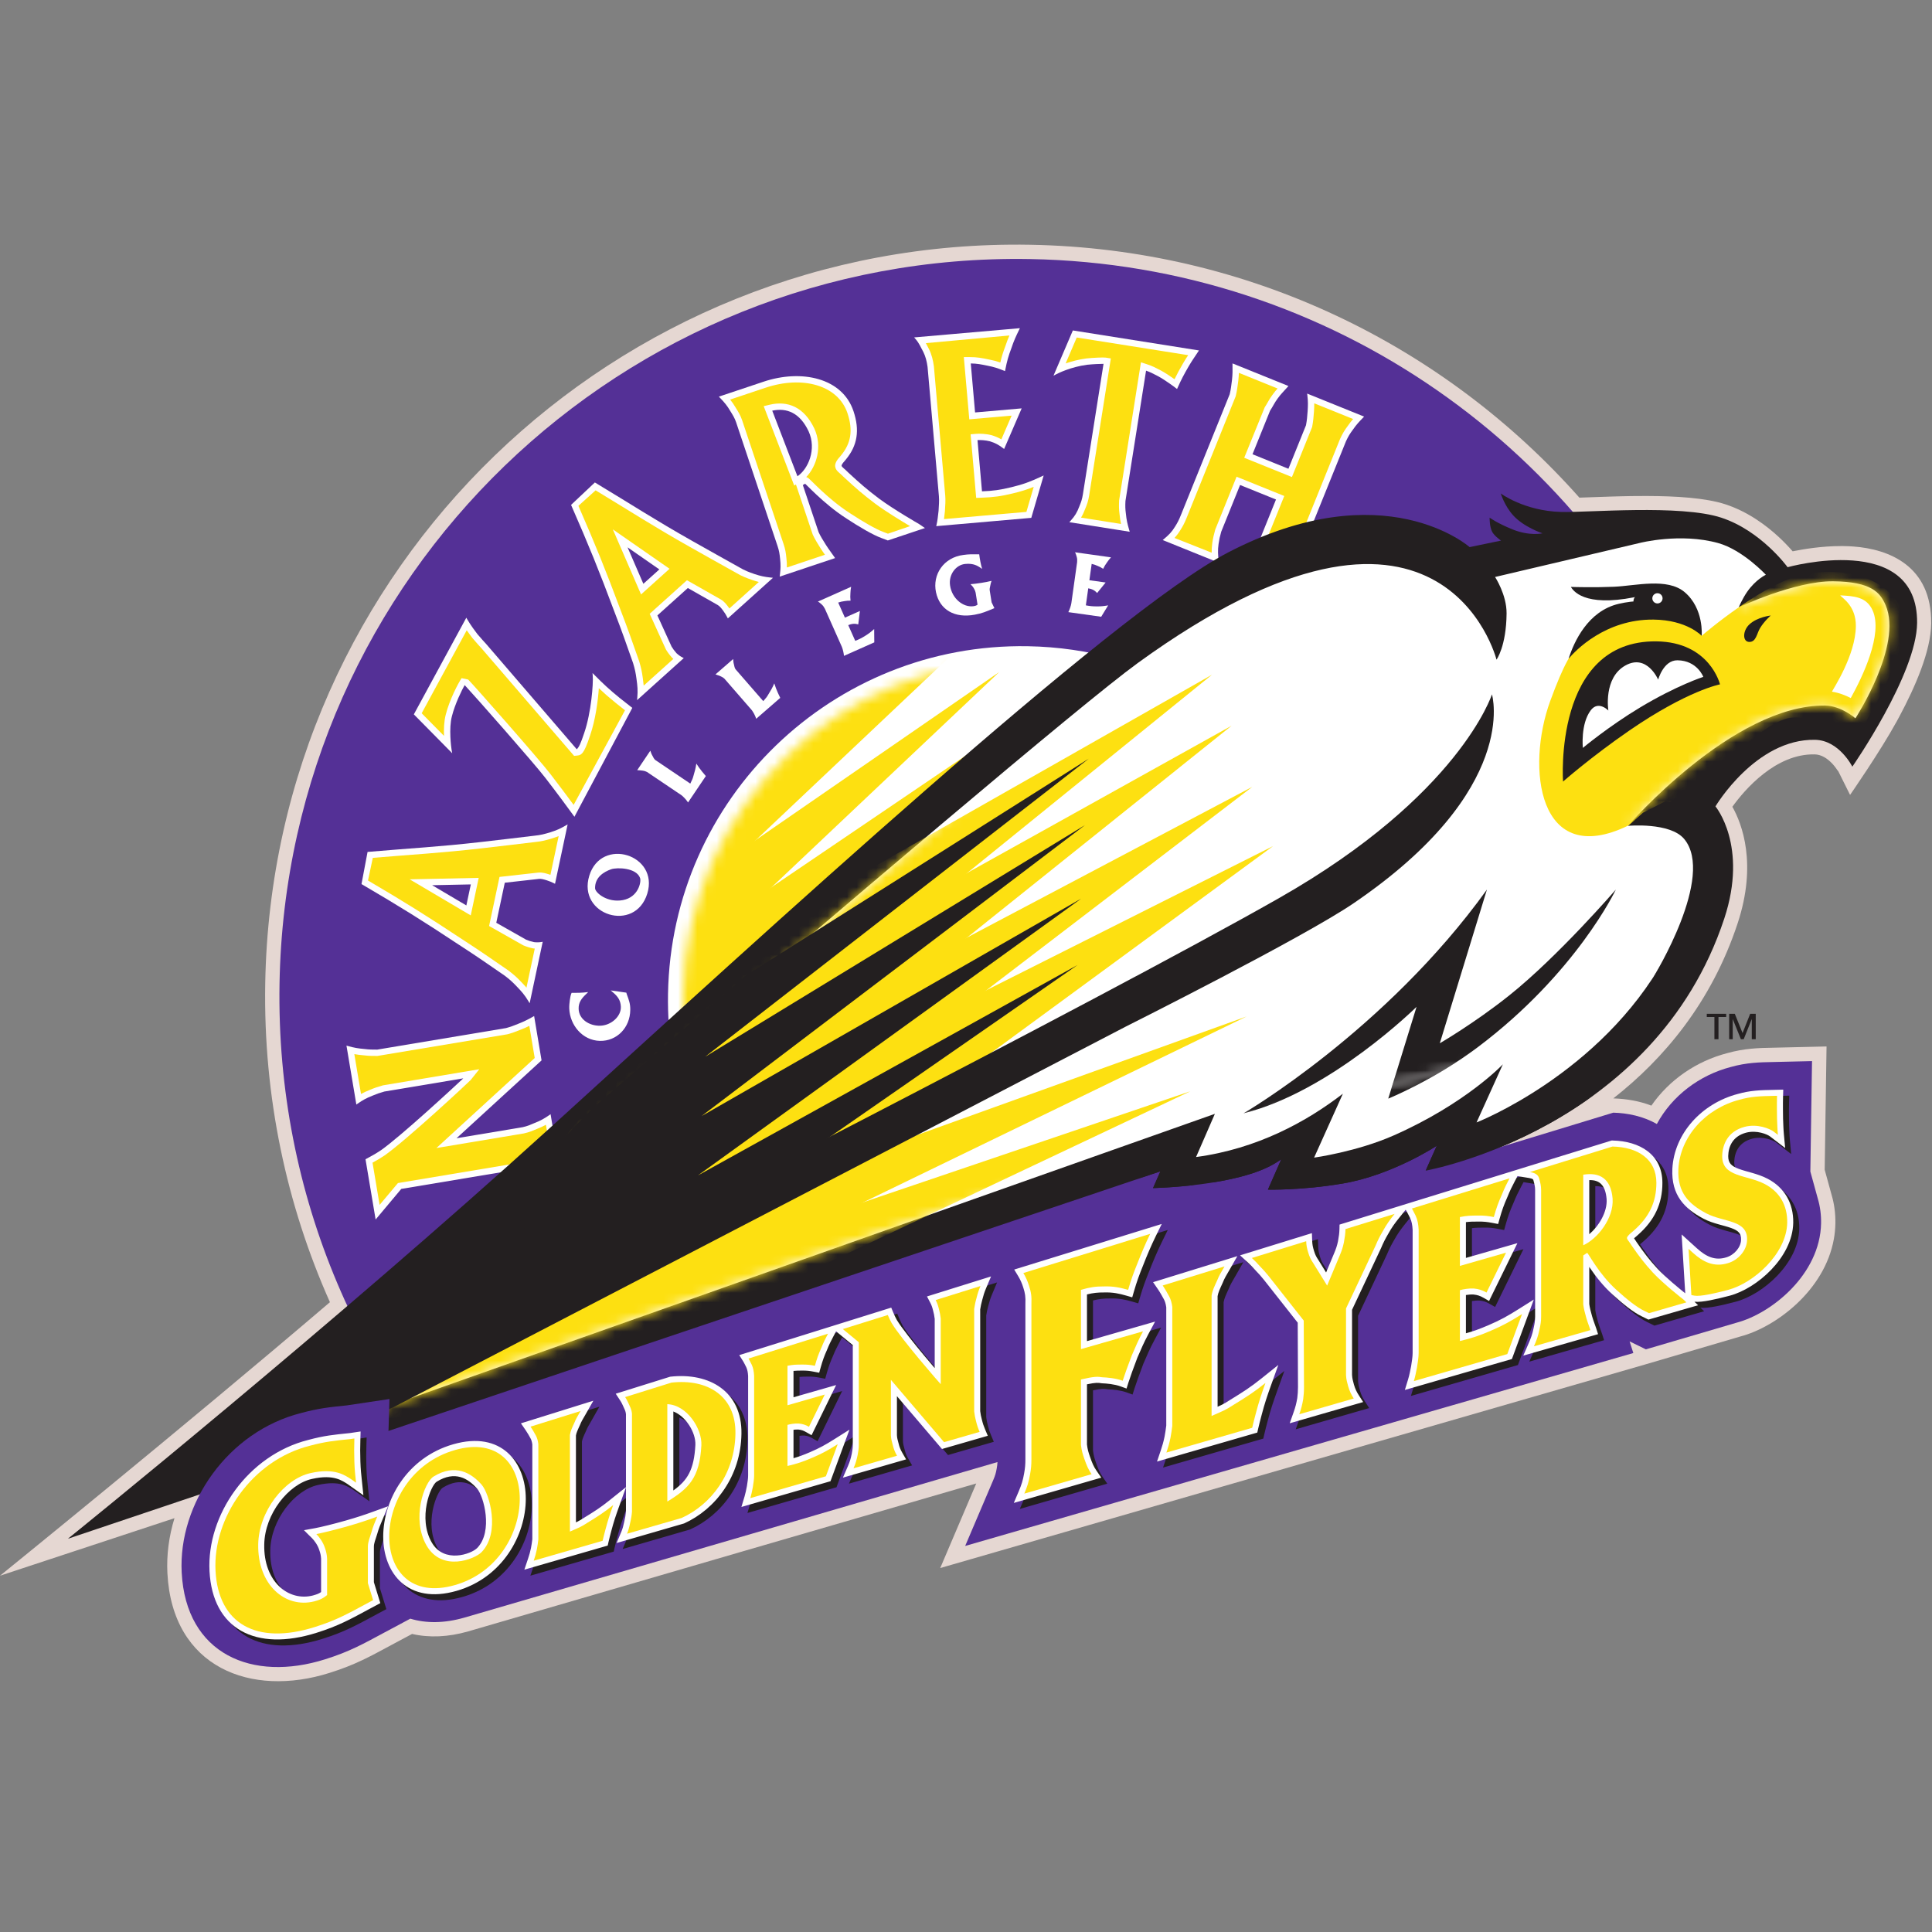 <?xml version="1.0" encoding="UTF-8"?>
<svg width="200px" height="200px" viewBox="0 0 200 200" version="1.1" xmlns="http://www.w3.org/2000/svg" xmlns:xlink="http://www.w3.org/1999/xlink">
    <rect x="0" y="0" width="200" height="200" fill="#808080" stroke="none"/>
    <!-- Generator: Sketch 51.3 (57544) - http://www.bohemiancoding.com/sketch -->
    <title>nazareth</title>
    <desc>Created with Sketch.</desc>
    <defs>
        <path d="M2.406,11.87 C1.828,11.705 1.478,11.586 0.997,11.382 C0.832,11.316 0.683,11.254 0.542,11.19 L0.036,14.212 C0.183,14.194 0.338,14.179 0.507,14.164 C1.016,14.102 1.386,14.101 1.925,14.1 L15.47,16.351 C16.075,16.519 16.36,16.626 16.872,16.835 C17.044,16.903 17.196,16.965 17.337,17.027 L17.769,14.45 L6.735,4.344 L17.165,6.088 C17.472,6.156 17.739,6.236 17.968,6.32 C18.175,6.397 18.361,6.478 18.598,6.578 C18.765,6.644 18.915,6.707 19.056,6.772 L19.509,4.073 C19.346,4.087 19.171,4.096 18.986,4.104 C18.45,4.111 18.077,4.113 17.487,4.015 L3.834,1.732 L2.412,0.039 L1.875,3.244 C2.215,3.435 2.526,3.623 2.914,3.881 C5.275,5.552 11.781,11.61 11.907,11.768 L13.458,13.717 L2.406,11.87 Z" id="path-1"></path>
        <path d="M16.341,2.872 L15.733,0.023 C15.254,0.529 14.906,0.835 14.347,1.262 C12.532,2.512 11.459,3.266 9.602,4.467 C5.953,6.883 3.684,8.303 0.03,10.452 L0.403,12.21 C4.507,12.553 7.133,12.688 11.377,13.172 C13.536,13.43 14.81,13.562 16.938,13.827 C17.639,13.896 18.09,14.018 18.75,14.217 L18.144,11.362 C18.055,11.387 17.968,11.41 17.881,11.429 C17.676,11.472 17.426,11.5 17.163,11.478 L12.842,10.995 L11.639,5.33 L15.451,3.173 C15.705,3.063 16.018,2.955 16.341,2.872 Z M10.486,5.993 L11.536,10.941 L2.428,10.752 L10.486,5.993 Z" id="path-3"></path>
        <path d="M15.739,3.951 C16.064,3.998 16.309,4.176 16.486,4.398 C16.734,4.709 16.981,5.277 17.329,6.334 C17.777,7.632 18.04,9.192 18.173,10.457 C18.517,10.151 18.884,9.842 19.328,9.479 L20.018,8.93 L15.174,0.008 C14.589,0.797 13.865,1.759 13.156,2.678 C11.972,4.232 5.14,11.978 4.596,12.513 L3.78,13.314 L3.136,12.369 C2.9,12.023 1.985,10.261 1.59,8.69 C1.481,8.28 1.426,7.828 1.402,7.384 L0.002,8.803 L4.209,16.552 L4.423,16.268 C4.788,15.834 5.342,15.221 5.414,15.148 L14.763,4.286 L15.739,3.951 Z" id="path-5"></path>
        <path d="M6.601,0.019 C6.51,0.706 6.413,1.144 6.209,1.824 C5.475,3.902 5.05,5.142 4.253,7.206 C2.721,11.304 1.719,13.786 0.025,17.672 L1.361,18.874 C4.884,16.74 7.089,15.305 10.809,13.203 C12.708,12.143 13.809,11.505 15.687,10.468 C16.322,10.095 16.783,9.926 17.39,9.715 L15.22,7.761 C15.159,7.84 15.104,7.906 15.047,7.97 C14.906,8.126 14.72,8.296 14.495,8.432 L10.714,10.581 L6.41,6.706 L8.226,2.72 C8.361,2.495 8.534,2.245 8.724,2.01 L6.601,0.019 Z M5.866,7.92 L9.626,11.305 L2.143,16.505 L5.866,7.92 Z" id="path-7"></path>
        <path d="M7.844,8.899 C8.806,10.163 9.289,12.155 8.438,14.004 C7.305,16.395 5.421,17.194 3.334,16.694 L2.274,16.439 L7.518,2.7 C7.76,2.189 8.043,1.718 8.377,1.193 L8.516,0.981 L5.623,0.014 C5.613,0.16 5.6,0.313 5.581,0.484 C5.525,1.029 5.47,1.413 5.271,2.009 L0.977,14.831 C0.799,15.364 0.543,15.777 0.29,16.183 C0.196,16.344 0.106,16.488 0.016,16.621 L3.157,17.671 C6.863,18.911 10.237,17.888 11.106,15.293 C11.667,13.619 11.441,12.443 10.518,11.321 L10.34,11.108 C10.212,10.972 10.099,10.816 10.017,10.673 C9.961,10.577 9.91,10.469 9.874,10.364 C9.854,10.303 9.776,10.08 9.823,9.806 C9.864,9.546 9.986,9.361 10.061,9.262 C10.142,9.154 10.23,9.068 10.292,9.01 C10.377,8.931 10.484,8.848 10.567,8.768 L10.88,8.467 C12.107,7.332 12.844,6.691 14.139,5.713 C14.987,5.088 16.133,4.364 17.019,3.824 L15.695,3.381 L15.365,3.507 C14.637,3.774 13.315,4.535 11.986,5.407 C10.81,6.163 9.771,7.059 9.012,7.768 C8.63,8.126 8.322,8.432 8.105,8.646 L7.844,8.899 Z" id="path-9"></path>
        <path d="M7.413,18.107 C7.357,17.955 7.3,17.794 7.242,17.618 C7.055,17.123 6.923,16.724 6.81,16.301 C6.571,16.37 6.322,16.429 6.017,16.489 C5.634,16.568 5.321,16.632 5,16.677 C4.672,16.723 4.337,16.748 3.919,16.748 L2.877,16.745 L3.518,9.45 L7.622,9.808 L7.008,8.387 C6.797,8.484 6.567,8.568 6.324,8.643 C5.658,8.814 4.961,8.837 4.534,8.8 L3.582,8.717 L4.229,1.336 L5.138,1.369 C6.446,1.417 7.212,1.517 8.497,1.828 C9.046,1.959 9.502,2.088 9.937,2.235 L9.487,0.697 L1.74,0.02 L1.774,0.336 C1.813,0.955 1.854,1.529 1.809,2.037 L0.633,15.434 C0.545,16.082 0.381,16.757 0.079,17.361 L0.023,17.462 L7.413,18.107 Z" id="path-11"></path>
        <path d="M2.117,2.443 L4.423,17.016 L3.478,17.165 C3.192,17.21 2.076,17.154 1.386,17.082 C0.891,17.017 0.424,16.919 0.002,16.808 L0.677,18.385 L11.275,16.705 L11.082,16.381 C10.809,15.91 10.597,15.532 10.392,15.13 C10.06,15.355 9.688,15.593 9.365,15.769 C8.787,16.069 8.432,16.264 7.806,16.467 L6.742,16.813 L4.403,2.029 C4.37,1.374 4.378,1.016 4.452,0.469 C4.468,0.315 4.485,0.171 4.504,0.036 L1.5,0.512 C1.568,0.66 1.632,0.818 1.697,0.99 C1.894,1.466 2.021,1.834 2.117,2.443 Z" id="path-13"></path>
        <path d="M16.938,16.033 C16.583,15.557 16.362,15.185 16.103,14.625 L11.015,2.022 C10.846,1.429 10.783,1.002 10.748,0.41 L10.72,0.035 L7.843,1.198 C7.94,1.326 8.039,1.465 8.143,1.62 C8.461,2.069 8.638,2.425 8.868,2.917 L11.231,8.765 L5.532,11.068 L3.163,5.196 C3.003,4.636 2.916,4.246 2.838,3.727 C2.813,3.553 2.795,3.394 2.784,3.243 L0.004,4.366 C0.105,4.503 0.203,4.65 0.306,4.819 C0.592,5.273 0.75,5.58 0.974,6.135 L6.061,18.73 C6.23,19.415 6.26,19.812 6.345,20.421 L6.372,20.692 L9.326,19.498 C9.264,19.419 9.203,19.337 9.137,19.244 C8.946,18.99 8.818,18.773 8.684,18.54 C8.577,18.354 8.473,18.164 8.329,17.943 L6.016,12.27 L11.716,9.967 L13.976,15.561 C14.106,16.257 14.135,16.648 14.18,17.24 L14.197,17.53 L17.155,16.334 C17.085,16.242 17.013,16.142 16.938,16.033 Z" id="path-15"></path>
        <path d="M1.433,0.002 C0.454,3.329 -0.045,6.865 0.018,10.531 C0.355,29.894 16.325,45.316 35.687,44.977 C47.135,44.777 57.209,39.118 63.466,30.502 L1.433,0.002 Z" id="path-17"></path>
        <path d="M136.587,93.616 L151.569,97.141 C151.569,97.141 155.75,98.218 159.677,97.13 C162.226,96.424 164.619,93.846 164.619,93.846 C164.619,93.846 163.575,93.365 162.675,92.07 C162.193,91.377 161.81,90.477 161.81,90.477 C161.81,90.477 167.61,93.209 171.584,93.169 C175.559,93.13 176.458,91.994 177.014,90.705 C178.816,86.537 173.89,78.989 173.89,78.989 C173.89,78.989 172.408,80.294 170.74,80.31 C161.203,80.404 150.333,67.842 150.333,67.842 C150.333,67.842 152.596,69.153 154.526,69.441 C156.881,69.792 158.294,68.955 158.294,68.955 C158.294,68.955 158.958,62.842 154.181,54.211 C147.506,42.148 134.67,37.153 134.67,37.153 L137.394,43.17 C137.394,43.17 133.588,39.117 126.089,35.805 C122.258,34.113 117.853,33.51 117.853,33.51 L120.833,40.129 C117.108,37.255 111.981,34.416 105.635,33.572 L107.583,38.043 L0.019,0.004 C0.019,0.004 88.123,76.386 99.601,84.712 C131.095,107.556 136.736,85.057 136.736,85.057 C136.736,85.057 137.747,86.426 137.779,89.839 C137.797,91.779 136.587,93.616 136.587,93.616 Z" id="path-19"></path>
        <path d="M0.266,6.851 L0.009,0.71 C0.009,0.71 10.349,-0.213 14.19,0.094 C18.031,0.403 38.467,5.003 40.458,5.927 C42.45,6.851 47.718,11.462 47.718,11.462 L36.413,15.714 L0.266,6.851 Z" id="path-21"></path>
        <path d="M0.266,6.851 L0.009,0.71 C0.009,0.71 10.349,-0.213 14.19,0.094 C18.031,0.403 38.467,5.003 40.458,5.927 C42.45,6.851 47.718,11.462 47.718,11.462 L36.413,15.714 L0.266,6.851 Z" id="path-23"></path>
        <path d="M136.587,93.616 L151.569,97.141 C151.569,97.141 155.75,98.218 159.677,97.13 C162.226,96.424 164.619,93.846 164.619,93.846 C164.619,93.846 163.575,93.365 162.675,92.07 C162.193,91.377 161.81,90.477 161.81,90.477 C161.81,90.477 167.61,93.209 171.584,93.169 C175.559,93.13 176.458,91.994 177.014,90.705 C178.816,86.537 173.89,78.989 173.89,78.989 C173.89,78.989 172.408,80.294 170.74,80.31 C161.203,80.404 150.333,67.842 150.333,67.842 C150.333,67.842 152.596,69.153 154.526,69.441 C156.881,69.792 158.294,68.955 158.294,68.955 C158.294,68.955 158.958,62.842 154.181,54.211 C147.506,42.148 134.67,37.153 134.67,37.153 L137.394,43.17 C137.394,43.17 133.588,39.117 126.089,35.805 C122.258,34.113 117.853,33.51 117.853,33.51 L120.833,40.129 C117.108,37.255 111.981,34.416 105.635,33.572 L107.583,38.043 L0.019,0.004 C0.019,0.004 88.123,76.386 99.601,84.712 C131.095,107.556 136.736,85.057 136.736,85.057 C136.736,85.057 137.747,86.426 137.779,89.839 C137.797,91.779 136.587,93.616 136.587,93.616 Z" id="path-25"></path>
        <path d="M0.266,6.851 L0.009,0.71 C0.009,0.71 10.349,-0.213 14.19,0.094 C18.031,0.403 38.467,5.003 40.458,5.927 C42.45,6.851 47.718,11.462 47.718,11.462 L36.413,15.714 L0.266,6.851 Z" id="path-27"></path>
    </defs>
    <g id="nazareth" stroke="none" stroke-width="1" fill="none" fill-rule="evenodd">
        <g id="nazareth_BGL">
            <g id="nazareth" transform="translate(0, 25)">
                <g id="g10" transform="translate(100, 74.58) scale(-1, 1) rotate(-180) translate(-100, -74.58) translate(0, 0.121)">
                    <g id="g12">
                        <path d="M190.31,94.178 C190.279,94.212 190.249,94.251 190.22,94.294 C190.092,94.488 189.905,94.745 189.664,95 C189.17,95.522 188.554,95.932 187.849,95.946 C183.822,96.029 180.619,92.311 179.334,90.523 C180.336,88.748 181.914,84.615 179.88,78.459 C177.16,70.226 172.203,64.405 167.009,60.334 C168.387,60.286 169.702,60.066 170.949,59.585 C172.796,62.258 175.613,64.187 178.785,65.014 C179.699,65.271 180.532,65.406 181.314,65.48 C182.089,65.554 182.811,65.567 183.504,65.579 L189.083,65.71 L188.891,52.949 L189.606,50.348 C189.889,49.394 190.015,48.406 189.998,47.386 C189.988,46.837 189.935,46.303 189.842,45.783 C188.884,40.407 183.778,36.64 180.186,35.694 L170.362,32.806 L170.248,32.773 L98.705,12.112 L97.331,11.715 L101.062,20.471 C92.074,17.874 62.186,9.157 51.94,6.17 L51.732,6.109 L51.54,6.053 L51.206,5.956 L50.961,5.884 L50.352,5.707 L49.818,5.551 L48.968,5.304 L48.468,5.158 C46.41,4.568 44.445,4.482 42.66,4.894 L40.498,3.739 C39.339,3.114 38.442,2.626 37.53,2.194 C36.495,1.703 35.457,1.284 34.106,0.86 C26.004,-1.704 17.84,1.389 17.33,11.171 C17.231,13.089 17.492,15.022 18.062,16.879 L0,10.921 C0,10.921 18.895,26.205 34.154,39.237 C29.663,49.31 27.252,60.5 27.457,72.248 C28.205,115.224 63.65,149.453 106.626,148.702 C129.303,148.306 149.547,138.247 163.498,122.523 C164.32,122.549 165.289,122.587 166.336,122.621 L166.423,122.624 L166.506,122.627 L166.619,122.63 L166.713,122.633 L166.803,122.636 L166.892,122.639 L166.989,122.642 L167.064,122.644 L167.149,122.646 L167.23,122.648 L167.313,122.651 L167.414,122.653 L167.514,122.656 L167.617,122.658 L167.76,122.662 L167.875,122.665 L167.963,122.667 L168.051,122.669 L168.163,122.671 L168.252,122.673 L168.447,122.677 L168.626,122.681 L169.281,122.69 C169.684,122.694 170.094,122.696 170.508,122.694 C173.432,122.685 176.54,122.513 178.625,121.829 C180.971,121.059 182.869,119.626 184.153,118.435 C184.749,117.881 185.231,117.363 185.574,116.968 C186.657,117.183 188.552,117.513 190.608,117.51 L190.685,117.51 L190.8,117.509 L190.874,117.508 L190.992,117.506 L191.404,117.492 C191.56,117.485 191.717,117.476 191.874,117.464 C195.539,117.192 199.971,115.463 199.915,109.511 C199.888,106.608 198.217,102.854 196.638,99.896 L196.363,99.387 C194.657,96.265 191.519,91.75 191.519,91.75 L190.31,94.178" id="path14" fill="#E5D7D2" fill-rule="nonzero"></path>
                        <path d="M28.937,72.223 C29.671,114.381 64.442,147.958 106.599,147.222 C138.018,146.673 164.672,127.221 175.91,99.896 L149.694,99.896 L149.694,45.783 L163.275,45.783 L52.16,16.048 C37.514,30.238 28.554,50.225 28.937,72.223" id="path16" fill="#543096" fill-rule="nonzero"></path>
                        <path d="M39.549,62.086 C38.971,61.922 38.621,61.802 38.14,61.598 C37.975,61.533 37.826,61.47 37.685,61.406 L37.179,64.429 C37.325,64.411 37.481,64.396 37.65,64.381 C38.159,64.318 38.529,64.317 39.068,64.316 L52.613,66.567 C53.218,66.735 53.503,66.843 54.015,67.052 C54.187,67.119 54.339,67.182 54.48,67.243 L54.912,64.666 L43.877,54.56 L54.307,56.304 C54.615,56.373 54.881,56.452 55.111,56.537 C55.318,56.613 55.504,56.694 55.741,56.795 C55.907,56.861 56.058,56.924 56.199,56.988 L56.652,54.29 C56.489,54.303 56.313,54.313 56.129,54.321 C55.593,54.328 55.219,54.329 54.63,54.231 L40.977,51.949 L39.555,50.255 L39.018,53.46 C39.358,53.652 39.669,53.839 40.057,54.098 C42.418,55.768 48.924,61.826 49.05,61.985 L50.601,63.934 L39.549,62.086" id="path18" fill="#FFFFFF" fill-rule="nonzero"></path>
                        <g id="g20" transform="translate(37.143, 50.216)">
                            <g id="g22-Clipped">
                                <mask id="mask-2" fill="white">
                                    <use xlink:href="#path-1"></use>
                                </mask>
                                <g id="path24"></g>
                                <g id="g22" mask="url(#mask-2)" fill="#FDE011" fill-rule="nonzero">
                                    <g transform="translate(0.649, -0.476)" id="path28">
                                        <path d="M2.411,11.874 C1.833,11.709 1.483,11.59 1.002,11.386 C0.837,11.321 0.688,11.258 0.547,11.194 L0.041,14.216 C0.187,14.198 0.343,14.183 0.512,14.168 C1.021,14.106 1.391,14.105 1.93,14.104 L15.474,16.355 C16.08,16.523 16.365,16.63 16.877,16.839 C17.048,16.907 17.2,16.97 17.342,17.031 L17.774,14.454 L6.739,4.348 L17.169,6.092 C17.477,6.16 17.744,6.24 17.973,6.324 C18.18,6.401 18.366,6.482 18.603,6.583 C18.769,6.648 18.919,6.712 19.061,6.776 L19.513,4.077 C19.351,4.09 19.175,4.1 18.991,4.109 C18.455,4.115 18.081,4.117 17.492,4.019 L3.839,1.736 L2.417,0.043 L1.879,3.248 C2.22,3.439 2.531,3.627 2.918,3.885 C5.28,5.556 11.786,11.614 11.912,11.772 L13.463,13.721 L2.411,11.874"></path>
                                    </g>
                                </g>
                            </g>
                        </g>
                        <path d="M54.869,75.513 L54.261,72.664 C53.782,73.169 53.434,73.476 52.875,73.903 C51.06,75.152 49.987,75.906 48.13,77.108 C44.481,79.524 42.212,80.944 38.558,83.093 L38.931,84.851 C43.035,85.194 45.661,85.329 49.906,85.813 C52.065,86.071 53.338,86.203 55.466,86.468 C56.167,86.536 56.618,86.658 57.278,86.858 L56.672,84.003 C56.584,84.028 56.496,84.051 56.41,84.069 C56.204,84.113 55.954,84.141 55.691,84.119 L51.37,83.636 L50.167,77.971 L53.979,75.814 C54.233,75.704 54.546,75.596 54.869,75.513 Z M49.014,78.633 L50.065,83.582 L40.956,83.392 L49.014,78.633 Z" id="path30" fill="#FFFFFF"></path>
                        <g id="g32" transform="translate(38.528, 72.641)">
                            <g id="g34-Clipped">
                                <mask id="mask-4" fill="white">
                                    <use xlink:href="#path-3"></use>
                                </mask>
                                <g id="path36"></g>
                                <g id="g34" mask="url(#mask-4)" fill="#FDE011">
                                    <g transform="translate(0.519, -0.606)" id="path40">
                                        <path d="M16.332,2.879 L15.725,0.029 C15.246,0.535 14.898,0.842 14.339,1.268 C12.524,2.518 11.451,3.272 9.594,4.474 C5.945,6.889 3.676,8.309 0.021,10.458 L0.395,12.216 C4.499,12.559 7.125,12.694 11.369,13.178 C13.528,13.437 14.802,13.568 16.93,13.833 C17.631,13.902 18.081,14.024 18.742,14.223 L18.136,11.368 C18.047,11.394 17.96,11.416 17.873,11.435 C17.668,11.478 17.418,11.506 17.155,11.485 L12.834,11.002 L11.631,5.336 L15.443,3.179 C15.697,3.069 16.01,2.961 16.332,2.879 Z M10.477,5.999 L11.529,10.947 L2.42,10.758 L10.477,5.999 Z"></path>
                                    </g>
                                </g>
                            </g>
                        </g>
                        <path d="M59.895,95.423 C60.22,95.47 60.465,95.648 60.642,95.87 C60.89,96.181 61.137,96.749 61.485,97.806 C61.933,99.103 62.196,100.664 62.329,101.929 C62.673,101.623 63.039,101.313 63.484,100.951 L64.174,100.402 L59.33,91.48 C58.745,92.268 58.021,93.231 57.312,94.15 C56.128,95.704 49.296,103.45 48.752,103.984 L47.935,104.786 L47.292,103.841 C47.055,103.494 46.141,101.732 45.746,100.161 C45.637,99.752 45.581,99.3 45.558,98.856 L44.158,100.274 L48.365,108.023 L48.579,107.74 C48.944,107.306 49.497,106.693 49.57,106.619 L58.919,95.758 L59.895,95.423" id="path42" fill="#FFFFFF" fill-rule="nonzero"></path>
                        <g id="g44" transform="translate(44.156, 91.472)">
                            <g id="g46-Clipped">
                                <mask id="mask-6" fill="white">
                                    <use xlink:href="#path-5"></use>
                                </mask>
                                <g id="path48"></g>
                                <g id="g46" mask="url(#mask-6)" fill="#FDE011" fill-rule="nonzero">
                                    <g transform="translate(0.13, -1.212)" id="path52">
                                        <path d="M15.766,3.972 C16.091,4.019 16.335,4.197 16.512,4.419 C16.761,4.73 17.008,5.299 17.356,6.355 C17.804,7.653 18.067,9.213 18.2,10.478 C18.544,10.172 18.91,9.863 19.355,9.5 L20.045,8.951 L15.201,0.029 C14.616,0.818 13.892,1.781 13.182,2.699 C11.999,4.254 5.167,11.999 4.623,12.534 L3.806,13.335 L3.162,12.39 C2.926,12.043 2.012,10.281 1.617,8.71 C1.508,8.301 1.452,7.849 1.429,7.405 L0.029,8.824 L4.235,16.573 L4.45,16.289 C4.814,15.855 5.368,15.242 5.441,15.169 L14.789,4.307 L15.766,3.972"></path>
                                    </g>
                                </g>
                            </g>
                        </g>
                        <path d="M66.947,103.915 C66.856,104.602 66.759,105.04 66.555,105.72 C65.821,107.798 65.396,109.038 64.6,111.102 C63.067,115.2 62.065,117.682 60.371,121.568 L61.707,122.771 C65.231,120.636 67.435,119.201 71.155,117.099 C73.055,116.039 74.155,115.401 76.033,114.364 C76.668,113.991 77.129,113.822 77.736,113.611 L75.567,111.658 C75.505,111.736 75.45,111.803 75.393,111.866 C75.253,112.022 75.067,112.192 74.842,112.328 L71.061,114.477 L66.756,110.602 L68.573,106.616 C68.707,106.391 68.88,106.142 69.07,105.906 L66.947,103.915 Z M66.212,111.816 L69.972,115.201 L62.489,120.401 L66.212,111.816 Z" id="path54" fill="#FFFFFF"></path>
                        <g id="g56" transform="translate(60.346, 103.896)">
                            <g id="g58-Clipped">
                                <mask id="mask-8" fill="white">
                                    <use xlink:href="#path-7"></use>
                                </mask>
                                <g id="path60"></g>
                                <g id="g58" mask="url(#mask-8)" fill="#FDE011">
                                    <g transform="translate(0, -0.736)" id="path64">
                                        <path d="M6.588,0.026 C6.497,0.713 6.4,1.152 6.196,1.831 C5.462,3.909 5.037,5.149 4.24,7.213 C2.708,11.311 1.706,13.794 0.013,17.679 L1.348,18.882 C4.871,16.747 7.077,15.312 10.797,13.21 C12.696,12.15 13.796,11.512 15.674,10.475 C16.309,10.102 16.77,9.933 17.377,9.722 L15.208,7.769 C15.146,7.847 15.091,7.914 15.034,7.977 C14.894,8.133 14.708,8.303 14.482,8.44 L10.702,10.588 L6.397,6.713 L8.214,2.728 C8.348,2.502 8.521,2.253 8.711,2.018 L6.588,0.026 Z M5.853,7.927 L9.613,11.312 L2.13,16.512 L5.853,7.927 Z"></path>
                                    </g>
                                </g>
                            </g>
                        </g>
                        <path d="M84.077,124.743 C85.039,126.007 85.523,128 84.672,129.848 C83.539,132.239 81.655,133.038 79.568,132.538 L78.507,132.284 L83.752,118.544 C83.994,118.033 84.277,117.562 84.611,117.037 L84.75,116.826 L81.856,115.858 C81.847,116.004 81.834,116.157 81.814,116.328 C81.759,116.873 81.704,117.258 81.505,117.853 L77.211,130.675 C77.032,131.208 76.777,131.622 76.523,132.027 C76.429,132.188 76.339,132.332 76.249,132.465 L79.39,133.516 C83.097,134.755 86.471,133.732 87.34,131.137 C87.9,129.463 87.674,128.287 86.752,127.165 L86.574,126.952 C86.446,126.816 86.333,126.661 86.251,126.517 C86.195,126.421 86.144,126.313 86.108,126.208 C86.087,126.148 86.01,125.924 86.057,125.65 C86.097,125.39 86.22,125.205 86.294,125.106 C86.375,124.998 86.464,124.912 86.526,124.855 C86.611,124.775 86.718,124.692 86.8,124.612 L87.114,124.311 C88.341,123.176 89.077,122.535 90.373,121.558 C91.22,120.932 92.367,120.208 93.253,119.668 L91.929,119.226 L91.599,119.351 C90.871,119.619 89.548,120.38 88.22,121.252 C87.044,122.007 86.005,122.903 85.246,123.613 C84.864,123.97 84.555,124.277 84.339,124.49 L84.077,124.743" id="path66" fill="#FFFFFF" fill-rule="nonzero"></path>
                        <g id="g68" transform="translate(76.234, 115.844)">
                            <g id="g70-Clipped">
                                <mask id="mask-10" fill="white">
                                    <use xlink:href="#path-9"></use>
                                </mask>
                                <g id="path72"></g>
                                <g id="g70" mask="url(#mask-10)" fill="#FDE011" fill-rule="nonzero">
                                    <g transform="translate(-0.519, -0.649)" id="path76">
                                        <path d="M7.867,8.926 C8.829,10.191 9.312,12.183 8.461,14.032 C7.328,16.423 5.444,17.222 3.357,16.722 L2.297,16.468 L7.541,2.728 C7.783,2.217 8.066,1.745 8.4,1.221 L8.539,1.009 L5.646,0.042 C5.637,0.188 5.623,0.341 5.604,0.512 C5.548,1.056 5.494,1.442 5.294,2.037 L1,14.858 C0.822,15.392 0.566,15.806 0.313,16.211 C0.219,16.372 0.129,16.516 0.039,16.649 L3.18,17.7 C6.886,18.939 10.26,17.916 11.129,15.321 C11.69,13.647 11.464,12.471 10.541,11.349 L10.363,11.135 C10.235,11 10.123,10.845 10.04,10.701 C9.984,10.605 9.933,10.497 9.897,10.392 C9.877,10.332 9.799,10.108 9.846,9.833 C9.887,9.574 10.009,9.389 10.084,9.29 C10.165,9.182 10.253,9.096 10.315,9.039 C10.4,8.959 10.507,8.876 10.59,8.796 L10.903,8.495 C12.13,7.359 12.867,6.719 14.162,5.742 C15.01,5.116 16.157,4.392 17.042,3.852 L15.718,3.41 L15.388,3.535 C14.66,3.802 13.338,4.563 12.009,5.435 C10.833,6.191 9.794,7.087 9.035,7.797 C8.653,8.154 8.345,8.46 8.128,8.674 L7.867,8.926"></path>
                                    </g>
                                </g>
                            </g>
                        </g>
                        <path d="M103.864,138.843 C103.807,138.691 103.75,138.53 103.692,138.354 C103.505,137.859 103.373,137.46 103.26,137.037 C103.021,137.106 102.772,137.164 102.467,137.225 C102.084,137.303 101.771,137.368 101.451,137.413 C101.123,137.459 100.787,137.484 100.369,137.484 L99.327,137.481 L99.968,130.186 L104.072,130.544 L103.458,129.123 C103.247,129.219 103.017,129.304 102.774,129.379 C102.109,129.55 101.412,129.573 100.984,129.536 L100.032,129.453 L100.68,122.072 L101.588,122.105 C102.896,122.153 103.662,122.253 104.947,122.564 C105.497,122.695 105.952,122.824 106.387,122.971 L105.937,121.432 L98.19,120.756 L98.225,121.072 C98.263,121.69 98.304,122.264 98.259,122.773 L97.083,136.17 C96.995,136.818 96.831,137.493 96.529,138.097 L96.474,138.198 L103.864,138.843" id="path78" fill="#FFFFFF" fill-rule="nonzero"></path>
                        <g id="g80" transform="translate(96.45, 120.736)">
                            <g id="g82-Clipped">
                                <mask id="mask-12" fill="white">
                                    <use xlink:href="#path-11"></use>
                                </mask>
                                <g id="path84"></g>
                                <g id="g82" mask="url(#mask-12)" fill="#FDE011" fill-rule="nonzero">
                                    <g transform="translate(-0.649, -0.519)" id="path88">
                                        <path d="M7.41,18.121 C7.353,17.969 7.296,17.808 7.238,17.632 C7.051,17.137 6.919,16.738 6.806,16.315 C6.567,16.384 6.318,16.442 6.013,16.503 C5.63,16.582 5.317,16.646 4.997,16.691 C4.668,16.737 4.333,16.762 3.915,16.762 L2.874,16.76 L3.514,9.464 L7.618,9.822 L7.004,8.402 C6.793,8.498 6.562,8.582 6.32,8.658 C5.654,8.828 4.957,8.852 4.531,8.814 L3.578,8.731 L4.226,1.35 L5.134,1.383 C6.442,1.431 7.207,1.531 8.493,1.842 C9.042,1.973 9.498,2.102 9.933,2.249 L9.483,0.71 L1.736,0.034 L1.771,0.351 C1.809,0.969 1.85,1.543 1.805,2.051 L0.629,15.448 C0.541,16.097 0.377,16.771 0.075,17.375 L0.019,17.476 L7.41,18.121"></path>
                                    </g>
                                </g>
                            </g>
                        </g>
                        <path d="M113.156,122.703 L115.461,137.275 L114.517,137.425 C114.231,137.47 113.115,137.413 112.425,137.342 C111.93,137.277 111.463,137.178 111.041,137.068 L111.716,138.645 L122.314,136.965 L122.121,136.641 C121.848,136.17 121.636,135.792 121.431,135.39 C121.099,135.614 120.727,135.852 120.404,136.029 C119.826,136.329 119.471,136.524 118.845,136.727 L117.781,137.073 L115.442,122.288 C115.409,121.634 115.417,121.276 115.491,120.729 C115.506,120.574 115.524,120.431 115.543,120.296 L112.539,120.772 C112.607,120.92 112.671,121.078 112.736,121.25 C112.932,121.726 113.06,122.094 113.156,122.703" id="path90" fill="#FFFFFF" fill-rule="nonzero"></path>
                        <g id="g92" transform="translate(111.039, 120.26)">
                            <g id="g94-Clipped">
                                <mask id="mask-14" fill="white">
                                    <use xlink:href="#path-13"></use>
                                </mask>
                                <g id="path96"></g>
                                <g id="g94" mask="url(#mask-14)" fill="#FDE011" fill-rule="nonzero">
                                    <g transform="translate(-0.779, -0.346)" id="path100">
                                        <path d="M2.151,2.434 L4.455,17.007 L3.512,17.156 C3.225,17.202 2.109,17.145 1.419,17.073 C0.924,17.008 0.457,16.91 0.035,16.799 L0.71,18.377 L11.309,16.697 L11.115,16.372 C10.842,15.901 10.631,15.523 10.425,15.121 C10.094,15.345 9.722,15.584 9.398,15.76 C8.82,16.06 8.465,16.255 7.84,16.458 L6.775,16.805 L4.436,2.019 C4.403,1.365 4.412,1.007 4.486,0.46 C4.501,0.306 4.518,0.163 4.538,0.027 L1.533,0.503 C1.601,0.651 1.666,0.809 1.731,0.981 C1.926,1.457 2.054,1.825 2.151,2.434"></path>
                                    </g>
                                </g>
                            </g>
                        </g>
                        <path d="M139.189,130.189 C138.834,129.713 138.613,129.341 138.354,128.781 L133.266,116.178 C133.097,115.585 133.034,115.158 133,114.566 L132.971,114.191 L130.094,115.354 C130.191,115.482 130.29,115.62 130.394,115.776 C130.712,116.225 130.889,116.581 131.119,117.073 L133.482,122.92 L127.783,125.224 L125.414,119.352 C125.254,118.792 125.167,118.402 125.089,117.883 C125.064,117.709 125.046,117.549 125.035,117.399 L122.255,118.522 C122.356,118.658 122.455,118.806 122.557,118.974 C122.843,119.429 123.001,119.735 123.225,120.29 L128.312,132.886 C128.481,133.571 128.511,133.968 128.597,134.577 L128.623,134.848 L131.577,133.654 C131.515,133.574 131.454,133.493 131.388,133.4 C131.197,133.145 131.069,132.929 130.935,132.696 C130.828,132.51 130.724,132.319 130.58,132.099 L128.267,126.426 L133.967,124.123 L136.227,129.717 C136.358,130.413 136.386,130.804 136.431,131.396 L136.448,131.686 L139.406,130.49 C139.336,130.397 139.264,130.298 139.189,130.189" id="path102" fill="#FFFFFF" fill-rule="nonzero"></path>
                        <g id="g104" transform="translate(122.251, 114.156)">
                            <g id="g106-Clipped">
                                <mask id="mask-16" fill="white">
                                    <use xlink:href="#path-15"></use>
                                </mask>
                                <g id="path108"></g>
                                <g id="g106" mask="url(#mask-16)" fill="#FDE011" fill-rule="nonzero">
                                    <g transform="translate(-0.866, -0.26)" id="path112">
                                        <path d="M16.959,16.022 C16.604,15.545 16.384,15.174 16.124,14.613 L11.037,2.011 C10.867,1.418 10.804,0.99 10.769,0.399 L10.742,0.024 L7.864,1.187 C7.961,1.314 8.061,1.453 8.164,1.609 C8.482,2.058 8.659,2.413 8.89,2.906 L11.252,8.753 L5.552,11.056 L3.184,5.184 C3.024,4.625 2.937,4.235 2.859,3.715 C2.834,3.542 2.816,3.382 2.805,3.231 L0.026,4.355 C0.126,4.491 0.225,4.638 0.327,4.807 C0.613,5.261 0.771,5.568 0.995,6.123 L6.082,18.719 C6.252,19.403 6.282,19.8 6.366,20.409 L6.393,20.68 L9.347,19.487 C9.285,19.407 9.224,19.326 9.158,19.232 C8.968,18.978 8.839,18.761 8.705,18.528 C8.598,18.342 8.494,18.152 8.35,17.932 L6.037,12.258 L11.737,9.955 L13.997,15.55 C14.128,16.246 14.156,16.636 14.201,17.229 L14.218,17.519 L17.176,16.323 C17.106,16.23 17.035,16.131 16.959,16.022"></path>
                                    </g>
                                </g>
                            </g>
                        </g>
                        <path d="M59.095,71.06 C59.048,70.909 58.91,70.187 58.93,69.629 C59,67.902 60.306,66.336 62.095,66.287 C63.844,66.248 65.228,67.641 65.245,69.499 C65.254,70.138 65.108,70.505 64.887,71.111 L64.835,71.28 L63.222,71.511 L63.527,71.247 C63.983,70.845 64.229,70.47 64.27,69.861 C64.338,68.844 63.276,67.876 62.108,67.856 C61.01,67.837 59.919,68.517 59.9,69.615 C59.888,70.274 60.19,70.669 60.672,71.127 L60.888,71.341 C60.519,71.294 60.3,71.281 59.93,71.264 C59.641,71.259 59.461,71.256 59.171,71.261 L59.095,71.06" id="path114" fill="#FFFFFF" fill-rule="nonzero"></path>
                        <path d="M61,83.377 C59.751,79.289 65.75,77.424 67.008,81.54 C68.243,85.58 62.241,87.436 61,83.377 Z M63.264,84.053 C63.872,84.264 65.895,84.22 66.263,83.136 C66.394,82.741 66.089,81.164 64.482,80.861 C62.865,80.561 61.603,81.626 61.601,82.097 C61.591,83.228 62.491,83.777 63.264,84.053 Z" id="path116" fill="#FFFFFF"></path>
                        <path d="M73.068,93.702 C72.93,93.855 72.845,93.961 72.713,94.122 C72.449,94.445 72.309,94.648 72.084,94.992 C72.014,94.497 71.932,94.215 71.789,93.733 C71.701,93.407 71.673,93.366 71.458,92.921 L67.822,95.373 C67.69,95.498 67.627,95.637 67.534,95.82 C67.427,96.001 67.411,96.084 67.32,96.326 L65.964,94.313 C66.188,94.307 66.387,94.281 66.565,94.258 C66.697,94.241 66.835,94.196 66.979,94.123 L70.573,91.699 C70.703,91.587 70.766,91.52 70.881,91.406 C71.028,91.248 71.104,91.148 71.226,90.969 L73.068,93.702" id="path118" fill="#FFFFFF" fill-rule="nonzero"></path>
                        <path d="M80.771,101.796 C80.677,101.979 80.622,102.103 80.536,102.293 C80.365,102.674 80.281,102.906 80.153,103.297 C79.958,102.836 79.806,102.585 79.542,102.158 C79.374,101.865 79.336,101.832 79.013,101.458 L76.135,104.767 C76.04,104.923 76.015,105.073 75.973,105.274 C75.916,105.477 75.922,105.561 75.897,105.817 L74.066,104.226 C74.281,104.161 74.467,104.084 74.632,104.016 C74.756,103.965 74.877,103.886 74.997,103.778 L77.841,100.507 C77.938,100.365 77.982,100.284 78.064,100.144 C78.164,99.953 78.212,99.836 78.283,99.633 L80.771,101.796" id="path120" fill="#FFFFFF" fill-rule="nonzero"></path>
                        <path d="M87.81,109.325 C87.919,109.374 88.11,109.437 88.308,109.459 C88.51,109.473 88.648,109.457 88.846,109.404 L89.016,110.791 L87.465,110.1 L86.77,111.661 C87.015,111.748 87.168,111.773 87.434,111.814 C87.668,111.853 87.807,111.86 88.048,111.858 C88.017,112.15 88.012,112.334 88.034,112.628 C88.041,112.883 88.066,113.047 88.108,113.295 L84.669,111.764 C84.852,111.671 84.929,111.574 85.084,111.446 C85.213,111.328 85.309,111.185 85.395,111.016 L87.147,107.084 C87.207,106.947 87.245,106.789 87.291,106.612 C87.328,106.432 87.357,106.292 87.368,106.144 L90.506,107.541 L90.493,108.923 C90.157,108.621 89.939,108.447 89.553,108.21 C89.176,107.976 88.943,107.861 88.533,107.701 L87.81,109.325" id="path122" fill="#FFFFFF" fill-rule="nonzero"></path>
                        <path d="M102.939,111.083 L102.652,111.684 L102.456,112.917 C102.428,113.095 102.48,113.215 102.511,113.402 C102.54,113.599 102.582,113.716 102.643,113.908 C102.243,113.814 101.998,113.765 101.584,113.7 C101.15,113.631 100.664,113.574 100.463,113.563 C100.569,113.468 100.751,113.274 100.857,113.058 C100.929,112.919 100.963,112.833 100.997,112.686 L101.194,111.443 L101.11,111.39 C100.99,111.32 100.902,111.306 100.754,111.283 C99.703,111.147 98.533,112.084 98.348,113.45 C98.19,114.568 98.962,115.57 99.918,115.66 C100.803,115.75 101.228,115.433 101.464,115.288 L101.668,115.149 C101.594,115.42 101.548,115.585 101.493,115.87 C101.436,116.164 101.406,116.351 101.368,116.658 L101.217,116.655 C100.639,116.664 100.304,116.672 99.74,116.593 C97.668,116.335 96.506,114.544 96.895,112.725 C97.283,110.915 98.821,110.016 100.912,110.408 C101.669,110.548 102.066,110.722 102.777,111.017 L102.939,111.083" id="path124" fill="#FFFFFF" fill-rule="nonzero"></path>
                        <path d="M112.655,113.135 C112.773,113.118 112.968,113.07 113.148,112.984 C113.326,112.889 113.435,112.803 113.575,112.652 L114.454,113.739 L112.773,113.975 L113.01,115.666 C113.265,115.61 113.407,115.55 113.655,115.445 C113.874,115.353 113.996,115.286 114.199,115.156 C114.327,115.421 114.42,115.579 114.594,115.816 C114.735,116.029 114.844,116.155 115.012,116.343 L111.283,116.867 C111.389,116.691 111.402,116.568 111.466,116.377 C111.513,116.21 111.519,116.037 111.503,115.848 L110.904,111.586 C110.884,111.437 110.832,111.283 110.777,111.11 C110.712,110.937 110.663,110.803 110.594,110.671 L113.996,110.193 L114.716,111.372 C114.272,111.294 113.995,111.262 113.542,111.265 C113.098,111.267 112.84,111.293 112.407,111.374 L112.655,113.135" id="path126" fill="#FFFFFF" fill-rule="nonzero"></path>
                        <path d="M71.196,58.414 C69.801,62.394 69.075,66.688 69.153,71.165 C69.505,91.388 86.184,107.495 106.407,107.142 C119.024,106.922 130.045,100.348 136.465,90.505 L71.196,58.414" id="path128" fill="#FFFFFF" fill-rule="nonzero"></path>
                        <path d="M72.126,60.608 C71.146,63.935 70.647,67.471 70.711,71.137 C71.048,90.5 87.017,105.922 106.38,105.584 C117.827,105.384 127.902,99.724 134.159,91.108 L72.126,60.608" id="path130" fill="#FFFFFF" fill-rule="nonzero"></path>
                        <g id="g132" transform="translate(70.693, 60.606)">
                            <g id="g134-Clipped">
                                <mask id="mask-18" fill="white">
                                    <use xlink:href="#path-17"></use>
                                </mask>
                                <g id="path136"></g>
                                <g id="g134" mask="url(#mask-18)" fill="#FDE011" fill-rule="nonzero">
                                    <g transform="translate(-54.545, -24.372)">
                                        <polyline id="path140" points="92.022 57.267 51.221 23.415 3.398 1.948 30.57 21.626 92.022 57.267 92.022 57.267"></polyline>
                                        <polyline id="path142" points="89.452 63.409 49.059 25.613 1.578 0.039 28.424 22.029 89.452 63.409 89.452 63.409"></polyline>
                                        <polyline id="path144" points="87.298 68.241 47.112 30.245 0.027 3.875 26.518 26.306 87.298 68.241 87.298 68.241"></polyline>
                                        <polyline id="path146" points="87.697 75.043 47.494 37.034 0.394 10.651 26.894 33.09 42.937 52.568 87.697 75.043 87.697 75.043"></polyline>
                                    </g>
                                </g>
                            </g>
                        </g>
                        <path d="M38.549,60.611 C37.935,60.368 37.565,60.167 37.034,59.798 L36.889,59.696 L35.866,65.799 L36.037,65.75 C36.659,65.573 37.079,65.503 37.744,65.445 C38.221,65.385 38.557,65.384 39.053,65.384 L52.384,67.612 C52.888,67.752 53.15,67.853 53.616,68.043 C54.233,68.287 54.581,68.458 55.153,68.779 L55.293,68.858 L56.062,64.27 L47.26,56.209 L54.103,57.353 C54.356,57.409 54.552,57.469 54.741,57.539 C54.932,57.61 55.116,57.69 55.335,57.784 C55.949,58.026 56.319,58.228 56.85,58.597 L56.996,58.699 L57.958,52.955 L57.787,53.004 C57.168,53.18 56.762,53.223 56.098,53.253 C55.631,53.259 55.321,53.263 54.806,53.177 L41.54,50.964 L38.884,47.795 L37.838,54.033 C38.513,54.398 38.886,54.601 39.451,54.978 C41.491,56.421 46.733,61.26 47.959,62.409 L39.78,61.042 C39.307,60.907 38.984,60.796 38.549,60.611" id="path148" fill="#FFFFFF" fill-rule="nonzero"></path>
                        <path d="M55.336,87.528 C55.978,87.59 56.38,87.703 56.984,87.885 C57.625,88.089 58.005,88.261 58.542,88.571 L58.761,88.697 L57.456,82.549 L57.326,82.614 C57.129,82.712 56.902,82.816 56.61,82.906 C56.464,82.951 56.325,82.995 56.187,83.024 C56.053,83.053 55.926,83.067 55.795,83.056 L52.255,82.66 L51.375,78.514 L54.457,76.767 C54.711,76.658 54.968,76.577 55.292,76.509 C55.561,76.479 55.801,76.484 56.019,76.519 L56.181,76.545 L54.829,70.182 L54.682,70.426 C54.311,71.04 54.01,71.386 53.49,71.924 C53.052,72.386 52.765,72.644 52.248,73.038 C50.443,74.281 49.392,75.019 47.545,76.214 C43.721,78.746 41.415,80.181 37.422,82.52 L38.05,85.848 C42.642,86.244 45.31,86.364 49.781,86.874 C51.939,87.132 53.21,87.264 55.336,87.528 Z M48.277,80.309 L48.739,82.485 L44.734,82.402 L48.277,80.309 Z" id="path150" fill="#FFFFFF"></path>
                        <path d="M60.473,98.148 C61.209,100.282 61.423,103.276 61.362,104.061 L61.338,104.366 L61.554,104.148 C62.513,103.182 63.102,102.64 64.155,101.782 C64.658,101.38 65.413,100.783 65.456,100.759 L59.465,89.487 L59.36,89.632 C58.794,90.417 57.608,92.018 56.464,93.5 C55.357,94.953 49.085,102.072 48.102,103.119 C47.833,102.651 47.106,101.188 46.781,99.894 C46.446,98.638 46.706,96.664 46.749,96.419 L46.812,96.063 L42.841,100.088 L48.273,110.094 L48.373,109.919 C48.717,109.321 49.208,108.677 49.413,108.406 C49.756,107.999 50.262,107.438 50.331,107.37 L59.706,96.475 C59.923,96.679 60.115,97.063 60.473,98.148" id="path152" fill="#FFFFFF" fill-rule="nonzero"></path>
                        <path d="M76.558,115.294 C77.111,114.968 77.5,114.824 78.103,114.614 C78.74,114.403 79.15,114.318 79.767,114.253 L80.018,114.227 L75.346,110.022 L75.279,110.15 C75.176,110.347 75.055,110.564 74.872,110.807 C74.78,110.929 74.694,111.046 74.599,111.151 C74.508,111.253 74.413,111.339 74.3,111.407 L71.203,113.167 L68.053,110.332 L69.52,107.107 C69.661,106.871 69.818,106.657 70.041,106.41 C70.243,106.226 70.44,106.088 70.637,105.988 L70.784,105.914 L65.949,101.561 L65.974,101.845 C66.035,102.561 65.994,103.017 65.89,103.757 C65.807,104.388 65.726,104.768 65.539,105.388 C64.81,107.455 64.393,108.67 63.6,110.722 C61.994,115.017 60.972,117.534 59.116,121.772 L61.581,124.095 C65.53,121.716 67.76,120.245 71.679,118.03 C73.576,116.971 74.682,116.33 76.558,115.294 Z M66.601,113.604 L68.255,115.093 L64.964,117.38 L66.601,113.604 Z" id="path154" fill="#FFFFFF"></path>
                        <path d="M84.746,118.939 C84.945,118.52 85.206,118.092 85.512,117.612 C85.823,117.126 86.13,116.737 86.364,116.389 L86.447,116.266 L80.714,114.349 L80.735,114.526 C80.812,115.166 80.826,115.559 80.752,116.214 C80.7,116.718 80.656,117.023 80.491,117.514 L76.198,130.335 C76.064,130.735 75.871,131.055 75.616,131.462 C75.272,132.057 74.99,132.382 74.539,132.851 L74.416,132.979 L79.052,134.529 C82.954,135.834 87.195,134.936 88.353,131.477 C89.017,129.494 88.758,127.921 87.574,126.484 L87.38,126.251 C87.311,126.184 87.231,126.079 87.177,125.985 C87.15,125.938 87.131,125.9 87.12,125.868 C87.119,125.774 87.16,125.723 87.252,125.638 C87.344,125.553 87.455,125.466 87.543,125.38 L87.847,125.089 C89.043,123.982 89.749,123.368 91.012,122.414 C92.539,121.287 95.063,119.834 95.136,119.793 L95.749,119.376 L91.906,118.091 L91.225,118.35 C90.369,118.664 88.964,119.485 87.638,120.355 C86.386,121.16 85.299,122.101 84.516,122.832 C84.126,123.197 83.81,123.51 83.589,123.729 L83.342,123.968 L83.109,123.826 L84.746,118.939 Z M79.942,131.527 L82.551,124.737 C83.658,125.474 84.562,127.529 83.704,129.397 C82.8,131.304 81.459,131.846 79.942,131.527 Z" id="path156" fill="#FFFFFF"></path>
                        <path d="M107.815,124.714 L108.04,124.818 L106.758,120.431 L96.919,119.572 L96.953,119.723 C97.054,120.165 97.098,120.601 97.161,121.164 C97.195,121.724 97.235,122.219 97.195,122.68 L96.022,136.052 C95.942,136.631 95.816,137.133 95.585,137.598 C95.435,137.867 95.331,138.09 95.213,138.307 C95.099,138.518 94.973,138.718 94.776,138.943 L94.63,139.11 L105.58,140.066 L105.493,139.887 C105.161,139.206 104.949,138.751 104.706,138.016 C104.388,137.182 104.239,136.639 104.066,135.755 L104.039,135.623 L103.913,135.673 C103.279,135.926 102.906,136.048 102.256,136.177 C101.557,136.322 101.142,136.406 100.494,136.414 L100.939,131.343 L105.763,131.764 L103.947,127.561 L103.833,127.647 C103.36,128.004 103.02,128.185 102.484,128.352 C102.009,128.473 101.521,128.496 101.19,128.479 L101.655,123.177 C102.817,123.223 103.528,123.32 104.697,123.603 C105.929,123.897 106.66,124.178 107.815,124.714" id="path158" fill="#FFFFFF" fill-rule="nonzero"></path>
                        <path d="M111.736,121.627 C111.918,122.066 112.02,122.358 112.101,122.87 L114.237,136.375 C113.932,136.377 113.158,136.344 112.55,136.281 C110.829,136.055 109.517,135.389 109.336,135.294 L109.057,135.149 L111.061,139.831 L124.116,137.761 L124.02,137.616 C123.647,137.046 123.396,136.709 123.045,136.105 C122.579,135.3 122.299,134.779 121.906,133.9 L121.847,133.768 L121.733,133.858 C121.583,133.975 120.627,134.689 119.902,135.086 C119.641,135.221 119.434,135.332 119.22,135.432 C119.042,135.516 118.86,135.592 118.64,135.669 L116.506,122.173 C116.479,121.654 116.487,121.344 116.551,120.87 C116.614,120.206 116.716,119.783 116.898,119.162 L116.948,118.991 L110.696,119.982 L110.835,120.136 C111.273,120.623 111.496,120.986 111.736,121.627" id="path160" fill="#FFFFFF" fill-rule="nonzero"></path>
                        <path d="M126.146,117.728 C126.097,117.386 126.082,117.112 126.089,116.842 C126.094,116.57 126.121,116.301 126.153,115.972 L126.171,115.787 L120.366,118.133 L120.507,118.253 C121.01,118.683 121.297,118.958 121.649,119.537 C121.898,119.932 122.039,120.207 122.234,120.69 L127.295,133.221 C127.435,133.792 127.458,134.143 127.536,134.708 C127.601,135.314 127.599,135.679 127.589,136.249 L127.587,136.419 L133.378,134.079 L133.273,133.959 C133.077,133.736 132.907,133.56 132.743,133.378 C132.582,133.2 132.424,133.014 132.252,132.771 C132.09,132.555 131.975,132.361 131.862,132.164 C131.746,131.963 131.63,131.754 131.474,131.515 L129.659,127.016 L133.377,125.513 L135.197,130.019 C135.3,130.572 135.323,130.924 135.365,131.471 C135.404,132.086 135.414,132.479 135.339,133.106 L135.316,133.296 L141.211,130.913 L141.097,130.793 C140.889,130.577 140.72,130.403 140.56,130.218 C140.4,130.034 140.246,129.838 140.067,129.58 C139.743,129.147 139.566,128.858 139.334,128.356 L134.274,115.827 C134.133,115.33 134.096,115.019 134.066,114.502 C134.004,113.832 134.019,113.426 134.109,112.761 L134.135,112.569 L128.226,114.957 L128.357,115.077 C128.836,115.519 129.125,115.797 129.504,116.368 C129.777,116.752 129.916,117.021 130.14,117.499 L132.091,122.33 L128.373,123.832 L126.422,119 C126.278,118.499 126.216,118.195 126.146,117.728" id="path162" fill="#FFFFFF" fill-rule="nonzero"></path>
                        <path d="M110.316,136.418 L111.464,139.101 L123,137.272 C122.831,137.019 122.668,136.766 122.476,136.435 C122.115,135.812 121.863,135.355 121.587,134.781 C121.193,135.061 120.658,135.422 120.211,135.666 C119.941,135.806 119.721,135.924 119.5,136.028 C119.267,136.138 119.027,136.236 118.719,136.336 L118.111,136.534 L115.852,122.245 C115.823,121.674 115.827,121.315 115.897,120.795 C115.934,120.409 115.982,120.105 116.049,119.8 L111.907,120.456 C112.077,120.731 112.212,121.021 112.348,121.386 C112.543,121.855 112.659,122.188 112.751,122.767 L114.992,136.934 L114.453,137.019 C114.23,137.055 113.177,137.007 112.473,136.934 C111.642,136.825 110.897,136.619 110.316,136.418 Z M97.816,121.108 C97.853,121.703 97.893,122.247 97.85,122.737 L96.675,136.124 C96.591,136.746 96.441,137.354 96.166,137.905 C96.041,138.129 95.944,138.331 95.847,138.517 L104.495,139.31 C104.352,138.982 104.225,138.656 104.086,138.236 C103.835,137.578 103.689,137.103 103.553,136.513 C103.183,136.642 102.851,136.73 102.386,136.822 C101.636,136.977 101.162,137.074 100.37,137.073 L99.775,137.072 L100.341,130.631 L104.722,131.013 L103.661,128.557 C103.353,128.736 103.041,128.867 102.663,128.984 C102.048,129.142 101.408,129.161 101.02,129.127 L100.477,129.079 L101.055,122.496 L101.573,122.515 C102.849,122.562 103.597,122.659 104.851,122.963 C105.709,123.168 106.332,123.366 107.01,123.642 L106.253,121.048 L97.722,120.303 C97.755,120.55 97.784,120.816 97.816,121.108 Z M82.396,123.883 L84.135,118.698 C84.345,118.254 84.632,117.767 84.957,117.258 C85.108,117.022 85.258,116.807 85.4,116.61 L81.457,115.291 C81.465,115.597 81.45,115.899 81.406,116.284 C81.352,116.813 81.301,117.168 81.115,117.723 L76.822,130.545 C76.66,131.026 76.434,131.395 76.18,131.802 C75.974,132.157 75.788,132.424 75.583,132.676 L79.26,133.905 C83.043,135.17 86.749,134.194 87.729,131.268 C88.329,129.475 88.09,128.146 87.067,126.903 L86.899,126.697 C86.774,126.577 86.683,126.446 86.606,126.313 C86.566,126.242 86.526,126.16 86.497,126.075 C86.486,126.043 86.467,125.985 86.457,125.913 C86.448,125.838 86.445,125.747 86.481,125.64 C86.513,125.511 86.575,125.411 86.638,125.331 C86.669,125.292 86.702,125.256 86.732,125.226 C86.891,125.076 87.001,124.99 87.085,124.907 L87.396,124.61 C88.611,123.485 89.335,122.855 90.619,121.887 C91.727,121.069 93.346,120.084 94.209,119.574 L91.919,118.79 L91.455,118.967 C90.678,119.252 89.323,120.036 87.996,120.907 C86.791,121.682 85.734,122.595 84.966,123.313 C84.58,123.673 84.269,123.982 84.05,124.198 C83.933,124.313 83.833,124.41 83.768,124.469 L83.668,124.553 C83.602,124.601 83.532,124.633 83.462,124.653 C84.524,125.763 85.161,127.802 84.3,129.675 C83.245,131.9 81.551,132.591 79.664,132.139 L79.058,131.994 L82.215,123.778 L82.396,123.883 Z M75.398,111.202 C75.294,111.341 75.195,111.473 75.088,111.591 C74.967,111.726 74.816,111.864 74.633,111.974 L71.115,113.974 L67.255,110.498 L68.936,106.806 C69.102,106.528 69.323,106.226 69.575,105.946 L69.707,105.83 L66.635,103.064 C66.614,103.304 66.583,103.555 66.542,103.846 C66.454,104.516 66.362,104.932 66.165,105.593 C65.432,107.666 65.011,108.897 64.216,110.956 C62.651,115.141 61.64,117.639 59.877,121.675 L61.659,123.28 C65.332,121.059 67.55,119.608 71.356,117.457 C73.255,116.397 74.355,115.76 76.232,114.723 C76.842,114.363 77.277,114.205 77.89,113.992 C78.135,113.911 78.349,113.846 78.554,113.794 L75.507,111.051 L75.398,111.202 Z M69.312,115.159 L63.44,119.24 L66.361,112.503 L69.312,115.159 Z M43.652,100.203 L48.315,108.793 C48.551,108.455 48.777,108.157 48.9,107.996 C49.255,107.572 49.777,106.994 49.848,106.923 L59.432,95.791 L59.792,95.83 C60.031,95.844 60.191,95.963 60.321,96.126 C60.516,96.37 60.744,96.87 61.097,97.937 C61.635,99.498 61.901,101.467 61.992,102.796 C62.532,102.284 63.035,101.846 63.742,101.271 C64.029,101.041 64.415,100.733 64.7,100.51 L59.383,90.717 C58.754,91.573 57.858,92.77 56.986,93.9 C55.813,95.441 48.993,103.172 48.464,103.692 L47.786,103.837 C47.423,103.303 46.527,101.583 46.144,100.058 C45.964,99.383 45.938,98.558 45.961,97.862 L43.652,100.203 Z M56.804,83.535 C56.638,83.586 56.481,83.635 56.324,83.668 C56.147,83.706 55.944,83.728 55.731,83.71 L51.71,83.261 L50.631,78.18 L54.161,76.181 C54.454,76.055 54.809,75.94 55.184,75.861 L55.359,75.844 L54.5,71.8 C54.341,71.985 54.168,72.169 53.966,72.379 C53.502,72.868 53.177,73.156 52.634,73.57 C50.823,74.818 49.758,75.566 47.905,76.765 C44.179,79.231 41.893,80.659 38.095,82.888 L38.593,85.234 C42.868,85.596 45.515,85.725 49.858,86.221 C52.016,86.479 53.281,86.61 55.408,86.874 C56.099,86.94 56.528,87.06 57.179,87.257 C57.423,87.334 57.635,87.409 57.832,87.487 L56.98,83.477 L56.804,83.535 Z M49.555,83.161 L42.407,83.012 L48.731,79.277 L49.555,83.161 Z M39.068,64.727 L52.523,66.97 C53.06,67.119 53.366,67.23 53.862,67.432 C54.235,67.58 54.513,67.701 54.796,67.842 L55.354,64.514 L45.177,55.194 L54.229,56.707 C54.516,56.771 54.755,56.843 54.969,56.922 C55.17,56.996 55.355,57.077 55.585,57.174 C55.948,57.318 56.232,57.449 56.512,57.605 L57.146,53.82 C56.827,53.87 56.509,53.893 56.117,53.91 C55.607,53.917 55.258,53.92 54.698,53.826 L41.194,51.569 L39.297,49.31 L38.565,53.679 C39.007,53.92 39.354,54.123 39.824,54.436 C42.166,56.092 48.635,62.122 48.729,62.241 L49.614,63.352 L39.64,61.683 C39.133,61.539 38.764,61.417 38.3,61.22 C37.937,61.077 37.652,60.945 37.372,60.79 L36.68,64.919 C36.985,64.861 37.288,64.824 37.674,64.791 C38.183,64.727 38.537,64.728 39.068,64.727 Z M130.923,131.874 L128.802,126.652 L133.74,124.657 L135.831,129.833 C135.951,130.471 135.977,130.849 136.021,131.425 C136.042,131.75 136.055,132.019 136.052,132.288 L140.075,130.663 C139.89,130.451 139.728,130.246 139.533,129.964 C139.182,129.495 138.983,129.162 138.731,128.618 L133.654,116.045 C133.494,115.486 133.443,115.113 133.41,114.552 C133.375,114.177 133.363,113.883 133.373,113.586 L129.414,115.186 C129.626,115.413 129.823,115.658 130.046,115.995 C130.354,116.426 130.513,116.745 130.743,117.237 L132.947,122.694 L128.01,124.689 L125.802,119.218 C125.648,118.679 125.57,118.323 125.495,117.823 C125.44,117.439 125.424,117.129 125.431,116.826 L121.581,118.352 C121.8,118.586 121.996,118.841 122.209,119.19 C122.48,119.622 122.631,119.917 122.844,120.444 L127.918,133.014 C128.067,133.616 128.106,134.034 128.189,134.627 C128.223,134.939 128.24,135.194 128.248,135.442 L132.256,133.821 C132.079,133.625 131.91,133.426 131.719,133.158 C131.541,132.919 131.416,132.711 131.291,132.491 C131.181,132.299 131.072,132.102 130.923,131.874 Z" id="path164" fill="#FDE011" fill-rule="nonzero"></path>
                        <polyline id="path166" fill="#543096" fill-rule="nonzero" points="38.134 31.354 126.262 59.247 153.968 57.427 152.021 51.107 36.508 17.321 38.134 31.354 38.134 31.354"></polyline>
                        <path d="M155.36,122.954 C155.36,122.954 157.777,121.15 161.59,121.042 C164.297,120.965 173.962,121.837 178.187,120.45 C182.321,119.094 185.051,115.322 185.051,115.322 C185.051,115.322 198.547,119.096 198.458,109.554 C198.409,104.247 191.753,94.675 191.753,94.675 C191.753,94.675 190.395,97.403 187.903,97.454 C181.754,97.581 177.583,90.561 177.583,90.561 C177.583,90.561 180.991,86.5 178.497,78.951 C171.271,57.079 147.584,52.852 147.584,52.852 L148.729,55.429 C148.729,55.429 144.141,52.39 138.997,51.522 C134.704,50.797 131.255,50.89 131.255,50.89 L132.633,54.023 C132.456,53.906 132.275,53.79 132.091,53.674 C128.185,51.218 119.362,51.051 119.362,51.051 L120.123,52.782 L7.028,14.748 C7.028,14.748 34.499,36.889 56.828,57.183 C79.158,77.477 115.154,110.62 127.131,116.848 C143.296,125.255 152.136,117.402 152.136,117.402 L155.384,118.077 C155.384,118.077 154.727,118.532 154.483,118.959 C154.188,119.474 154.205,120.455 154.205,120.455 C154.205,120.455 154.952,119.889 156.604,119.225 C158.351,118.523 159.674,118.829 159.674,118.829 C159.674,118.829 157.737,119.474 156.645,120.687 C155.729,121.702 155.36,122.954 155.36,122.954" id="path168" fill="#231F20" fill-rule="nonzero"></path>
                        <path d="M154.769,114.309 L169.751,117.834 C169.751,117.834 173.932,118.91 177.859,117.823 C180.408,117.116 182.801,114.539 182.801,114.539 C182.801,114.539 181.757,114.058 180.857,112.763 C180.375,112.07 179.992,111.17 179.992,111.17 C179.992,111.17 185.792,113.901 189.766,113.862 C193.741,113.823 194.639,112.686 195.196,111.398 C196.997,107.229 192.072,99.682 192.072,99.682 C192.072,99.682 190.59,100.986 188.922,101.003 C179.385,101.097 168.515,88.534 168.515,88.534 C168.515,88.534 170.777,89.846 172.708,90.134 C175.063,90.485 176.475,89.647 176.475,89.647 C176.475,89.647 177.139,83.535 172.363,74.903 C165.687,62.841 152.852,57.845 152.852,57.845 L155.576,63.863 C155.576,63.863 151.77,59.81 144.271,56.498 C140.44,54.806 136.035,54.203 136.035,54.203 L139.015,60.821 C135.29,57.948 130.162,55.109 123.817,54.265 L125.764,58.735 L18.201,20.696 C18.201,20.696 106.305,97.079 117.783,105.404 C149.277,128.248 154.918,105.75 154.918,105.75 C154.918,105.75 155.929,107.119 155.961,110.531 C155.979,112.471 154.769,114.309 154.769,114.309" id="path170" fill="#FFFFFF" fill-rule="nonzero"></path>
                        <g id="g172" transform="translate(18.182, 20.693)">
                            <g id="g174-Clipped">
                                <mask id="mask-20" fill="white">
                                    <use xlink:href="#path-19"></use>
                                </mask>
                                <g id="path176"></g>
                                <g id="g174" mask="url(#mask-20)" fill="#FDE011" fill-rule="nonzero">
                                    <g transform="translate(8.052, -0.173)">
                                        <polyline id="path180" points="102.815 48.295 22.88 9.537 0.08 4.061 18.256 17.88 102.815 48.295 102.815 48.295"></polyline>
                                        <polyline id="path182" points="96.992 40.551 22.842 5.484 0.042 0.009 18.218 13.827 96.992 40.551 96.992 40.551"></polyline>
                                        <path d="M165.881,77.145 C165.881,77.145 172.684,87.359 170.412,90.897 C168.14,94.435 163.66,94.547 160.958,94.152 C156.635,93.519 149.923,87.702 149.923,87.702 C149.923,87.702 147.924,91.252 142.916,89.471 C137.908,87.691 136.939,88.3 134.25,80.966 C131.71,74.037 132.987,63.537 142.298,68.044 C151.199,72.352 156.062,79.192 159.49,79.247 C162.917,79.301 165.881,77.145 165.881,77.145" id="path184"></path>
                                        <polyline id="path186" points="105.562 65.935 61.307 33.486 10.328 14.014 39.738 32.852 105.562 65.935 105.562 65.935"></polyline>
                                        <polyline id="path188" points="103.408 72.068 59.571 38.539 8.94 18.18 38.016 37.528 103.408 72.068 103.408 72.068"></polyline>
                                        <polyline id="path190" points="101.26 78.393 57.832 43.616 7.565 22.377 36.299 42.23 101.26 78.393 101.26 78.393"></polyline>
                                        <polyline id="path192" points="99.228 83.671 56.006 48.664 6.118 26.55 34.5 46.902 99.228 83.671 99.228 83.671"></polyline>
                                    </g>
                                </g>
                            </g>
                        </g>
                        <path d="M183.307,110.32 C183.307,110.32 181.938,110.178 181.104,109.409 C180.38,108.741 180.373,107.593 181.087,107.586 C181.8,107.579 181.853,108.439 182.198,109.013 C182.632,109.738 183.307,110.32 183.307,110.32" id="path194" fill="#231F20" fill-rule="nonzero"></path>
                        <path d="M161.805,93.131 C161.805,93.131 164.723,95.701 168.685,98.426 C174.703,102.564 178.053,103.194 178.053,103.194 C178.053,103.194 177.004,107.591 171.453,107.646 C160.776,107.752 161.805,93.131 161.805,93.131" id="path196" fill="#231F20" fill-rule="nonzero"></path>
                        <path d="M171.653,103.684 C171.653,103.684 172.197,105.7 173.646,105.686 C175.694,105.665 176.326,103.969 176.326,103.969 C176.326,103.969 173.59,103.096 169.75,100.784 C166.52,98.84 163.856,96.616 163.856,96.616 C163.856,96.616 163.604,99.082 164.668,100.503 C165.465,101.565 166.497,100.484 166.497,100.484 C166.497,100.484 165.952,103.882 168.281,105.16 C170.503,106.381 171.653,103.684 171.653,103.684" id="path198" fill="#FFFFFF" fill-rule="nonzero"></path>
                        <path d="M154.447,102.158 C154.447,102.158 151.103,91.712 132.433,81.085 C113.763,70.459 59.947,43.026 59.947,43.026 L53.748,50.306 L61.268,59.836 L9.822,16.175 L40.629,28.312 L116.59,67.793 C116.59,67.793 134.848,76.943 140.122,80.533 C157.41,92.3 154.447,102.158 154.447,102.158" id="path200" fill="#231F20" fill-rule="nonzero"></path>
                        <path d="M170.082,89.909 L168.551,88.551 C168.551,88.551 172.877,88.942 174.342,87.194 C177.591,83.319 171.2,72.961 171.2,72.961 L177.746,82.152 L177.018,90.2 L172.456,91.122 L170.082,89.909" id="path202" fill="#231F20" fill-rule="nonzero"></path>
                        <polyline id="path204" fill="#231F20" fill-rule="nonzero" points="52.592 50.33 61.345 59.321 77.175 73.037 112.709 95.503 73 64.646 112.323 88.627 72.621 58.5 111.931 81.019 72.241 52.355 111.545 74.142 80.271 52.437 57.626 39.724 52.592 50.33 52.592 50.33"></polyline>
                        <path d="M190.495,112.408 C191.889,112.332 193.215,112.281 193.854,110.849 C194.95,108.394 192.795,103.952 191.59,101.776 C191.074,102.045 190.401,102.32 189.64,102.438 C189.748,102.685 192.09,106.2 192.118,109.221 C192.138,111.323 190.717,112.126 190.495,112.408" id="path206" fill="#FFFFFF" fill-rule="nonzero"></path>
                        <path d="M167.271,81.951 C167.271,81.951 163.197,73.311 152.964,65.623 C148.423,62.213 143.71,60.31 143.71,60.31 L146.641,69.811 C146.641,69.811 137.758,61.03 128.736,58.791 C128.736,58.791 143.427,67.343 153.926,81.949 L149.048,66.041 C149.048,66.041 152.62,68.11 156.219,70.98 C161.304,75.034 167.271,81.951 167.271,81.951" id="path208" fill="#231F20" fill-rule="nonzero"></path>
                        <path d="M170.157,112.423 C164.515,111.077 162.997,112.623 162.618,113.281 C163.09,113.266 165.13,113.213 167.088,113.299 C169.319,113.397 172.595,114.26 174.391,112.743 C176.413,111.037 176.157,108.219 176.157,108.219 C176.157,108.219 174.646,109.865 171.168,109.899 C166.174,109.948 163.053,106.663 162.383,105.851 C162.924,107.569 164.379,110.802 167.589,111.536 C170.893,112.292 173.061,111.334 173.061,111.334 C173.061,111.334 173.178,113.143 170.157,112.423" id="path210" fill="#231F20" fill-rule="nonzero"></path>
                        <path d="M169.097,111.824 C169.116,112.5 170.132,113.022 171.368,112.988 C172.603,112.955 173.59,112.379 173.572,111.702 C173.554,111.026 172.538,110.505 171.302,110.539 C170.067,110.572 169.079,111.148 169.097,111.824" id="path212" fill="#231F20" fill-rule="nonzero"></path>
                        <path d="M171.049,112.115 C171.057,112.407 171.3,112.638 171.593,112.63 C171.885,112.622 172.116,112.379 172.108,112.087 C172.1,111.794 171.856,111.564 171.564,111.571 C171.272,111.579 171.041,111.823 171.049,112.115" id="path214" fill="#FFFFFF" fill-rule="nonzero"></path>
                        <path d="M168.696,35.179 L169.081,33.973 L99.915,14.003 L102.81,20.795 C103.02,21.289 103.099,21.553 103.178,22.013 C103.223,22.264 103.248,22.459 103.258,22.686 C103.258,22.686 48.835,6.804 48.06,6.581 C45.99,5.988 44.104,5.981 42.476,6.475 L39.798,5.044 C38.665,4.433 37.787,3.954 36.896,3.532 C35.919,3.068 34.936,2.672 33.66,2.271 C26.133,-0.11 19.251,2.771 18.809,11.248 C18.438,18.397 23.591,25.859 31.202,27.772 C33.021,28.258 34.063,28.366 35.892,28.552 L40.317,29.214 L40.189,25.022 C40.172,24.465 40.167,24.053 40.171,23.608 C41.663,25.255 43.65,26.591 46.127,27.3 C47.39,27.663 48.587,27.804 49.7,27.74 L49.327,28.279 L68.778,34.357 C70.206,34.519 71.567,34.481 72.839,34.214 L72.099,35.395 L125.781,52.048 L122.47,45.285 L167.003,58.855 C168.492,58.821 170.113,58.484 171.517,57.683 C173.087,60.595 175.919,62.738 179.173,63.585 C180.8,64.043 182.164,64.074 183.535,64.099 L187.58,64.194 L187.407,52.76 L188.183,49.941 C188.419,49.141 188.532,48.29 188.518,47.411 C188.421,42.084 183.347,38.058 179.788,37.12 L170.381,34.355 L168.696,35.179" id="path216" fill="#543096" fill-rule="nonzero"></path>
                        <path d="M128.712,43.38 L127.93,42.01 C127.741,41.68 127.607,41.46 127.491,41.249 C127.386,41.058 127.29,40.86 127.184,40.593 C127.055,40.31 126.932,40.051 126.838,39.813 C126.758,39.61 126.702,39.428 126.669,39.236 L126.669,27.789 C126.834,27.863 126.972,27.926 127.1,27.989 C127.387,28.131 127.625,28.276 128.029,28.538 C129.297,29.319 130.044,29.784 131.232,30.737 L132.954,32.116 L132.209,30.04 C131.785,28.858 131.546,28.148 131.229,26.942 C131.081,26.381 130.979,26.002 130.858,25.474 L130.777,25.116 L120.397,22.117 L120.779,23.246 C120.961,23.782 121.059,24.129 121.179,24.696 C121.254,25.133 121.304,25.392 121.354,25.845 L121.354,38.08 C121.306,38.445 121.218,38.718 121.108,38.917 C120.926,39.247 120.726,39.614 120.469,39.987 L119.99,40.686 L128.712,43.38 Z M113.147,23.882 C113.21,23.359 113.299,23.07 113.464,22.598 C113.684,21.964 113.829,21.61 114.137,21.162 L114.626,20.45 L105.571,17.834 L106.086,19.042 C106.373,19.716 106.519,20.185 106.641,20.89 C106.739,21.434 106.772,21.79 106.772,22.375 L106.772,38.436 C106.804,39.149 106.741,39.555 106.555,40.123 C106.426,40.549 106.244,40.952 106.028,41.31 L105.614,41.992 L120.886,46.71 L120.252,45.415 C119.789,44.469 119.342,43.411 118.969,42.455 C118.556,41.431 118.314,40.78 118.005,39.714 L117.831,39.117 L117.234,39.289 C116.488,39.503 115.845,39.652 114.92,39.622 C114.256,39.627 113.79,39.577 113.147,39.416 L113.147,34.582 L120.198,36.604 L119.501,35.304 C119.019,34.403 118.778,33.826 118.364,32.873 C117.986,31.894 117.576,30.733 117.439,30.296 L117.243,29.674 L116.63,29.897 C115.989,30.131 115.157,30.2 114.713,30.217 L114.635,30.225 C114.312,30.278 114.075,30.307 113.147,30.112 L113.147,23.882 Z M97.384,31.79 L97.384,36.885 C97.344,37.208 97.3,37.444 97.219,37.742 C97.135,38.089 97.055,38.307 96.93,38.546 L96.584,39.207 L103.216,41.28 L102.696,40.042 C102.521,39.628 102.42,39.307 102.304,38.847 C102.2,38.489 102.154,38.222 102.094,37.864 L102.094,27.338 C102.135,26.992 102.178,26.8 102.261,26.477 C102.364,26.053 102.448,25.806 102.606,25.431 L102.88,24.784 L98.138,23.414 L93.473,28.885 L93.473,24.848 C93.483,24.689 93.501,24.565 93.526,24.447 C93.556,24.308 93.597,24.168 93.639,24.011 C93.739,23.597 93.834,23.361 94.025,23.031 L94.423,22.341 L87.881,20.451 L88.408,21.666 C88.611,22.133 88.692,22.432 88.801,22.946 C88.862,23.282 88.904,23.511 88.904,23.877 L88.904,34.173 L87.175,35.597 L86.889,35.06 C86.635,34.582 86.45,34.214 86.236,33.68 C85.932,33 85.776,32.558 85.581,31.863 L85.426,31.311 L84.864,31.419 C84.411,31.506 84.142,31.538 83.669,31.532 C83.313,31.531 83.055,31.531 82.766,31.5 L82.766,28.771 L87.18,30.036 L84.636,24.844 L84.06,25.171 C83.781,25.33 83.595,25.394 83.272,25.43 C83.105,25.438 82.929,25.426 82.766,25.404 L82.766,22.463 C83.327,22.623 83.81,22.802 84.486,23.093 C85.473,23.514 86.066,23.847 87.01,24.441 L88.559,25.416 L86.596,20.08 L77.374,17.416 L77.701,18.51 C77.8,18.842 77.862,19.167 77.944,19.58 C78.006,19.984 78.068,20.345 78.068,20.668 L78.068,30.969 C78.046,31.361 77.985,31.647 77.878,31.874 C77.761,32.093 77.691,32.274 77.581,32.45 L77.152,33.135 L86.585,36.083 L87.603,36.401 L92.884,38.051 L93.103,37.526 C93.211,37.267 93.31,37.051 93.466,36.768 C93.955,35.957 95.17,34.433 96.309,33.066 C96.693,32.605 97.062,32.168 97.384,31.79 Z M65.422,19.445 L64.687,17.399 C64.348,16.453 64.157,15.885 63.903,14.92 C63.787,14.482 63.707,14.182 63.614,13.775 L63.532,13.417 L54.905,10.925 L55.285,12.053 C55.422,12.461 55.498,12.733 55.592,13.173 C55.65,13.516 55.69,13.722 55.729,14.078 L55.729,23.891 C55.692,24.168 55.626,24.37 55.547,24.512 C55.401,24.778 55.239,25.074 55.031,25.375 L54.549,26.072 L62.047,28.414 L61.267,27.04 C61.106,26.757 60.994,26.573 60.897,26.398 C60.811,26.243 60.734,26.084 60.648,25.869 C60.545,25.644 60.446,25.435 60.371,25.246 C60.311,25.092 60.269,24.957 60.244,24.817 L60.244,15.822 L60.413,15.903 C60.64,16.015 60.83,16.13 61.149,16.337 C62.163,16.961 62.761,17.334 63.711,18.096 L65.422,19.467 L65.422,19.445 Z M65.422,16.946 L65.422,27.025 C65.405,27.196 65.371,27.31 65.327,27.421 C65.263,27.584 65.183,27.733 65.097,27.935 C65.002,28.149 64.919,28.292 64.816,28.449 L64.365,29.139 L70,30.9 C74.065,31.36 77.443,29.367 77.378,25.004 C77.316,20.588 74.689,17.18 71.443,15.71 L64.458,13.685 L64.957,14.883 C65.071,15.157 65.162,15.481 65.237,15.859 C65.336,16.262 65.4,16.646 65.422,16.946 Z M70.327,19.123 C71.78,20.159 72.47,21.243 72.607,23.825 C72.673,25.11 71.621,26.811 70.327,27.299 L70.327,19.123 Z M55.053,18.242 C55.048,14.516 52.664,10.099 47.889,8.729 C42.851,7.285 40.284,10.556 40.293,14.369 C40.302,18.1 42.721,22.523 47.545,23.906 C52.53,25.335 55.059,22.042 55.053,18.242 Z M45.827,20.029 C45.221,19.657 43.851,16.286 45.322,13.733 C46.594,11.542 49.403,12.527 50.033,13.177 C51.681,14.898 50.707,18.511 50.013,19.311 C49.076,20.371 47.735,21.209 45.827,20.029 Z M33.861,8.605 L33.861,12.056 C33.836,12.424 33.788,12.63 33.665,12.986 C33.505,13.492 33.146,13.955 32.932,14.169 L32.09,15.011 L33.261,15.223 C33.821,15.325 35.192,15.66 36.423,16.013 C37.605,16.352 38.308,16.583 39.462,17.003 L40.799,17.489 L40.25,16.177 C40.005,15.591 39.839,15.226 39.676,14.635 C39.59,14.338 39.495,14.088 39.424,13.848 C39.362,13.643 39.329,13.475 39.329,13.287 L39.329,9.628 L39.994,7.461 L39.057,6.96 C37.977,6.377 37.135,5.917 36.284,5.514 C35.419,5.104 34.547,4.753 33.417,4.398 C27.074,2.391 22.624,4.777 22.311,10.774 C22.011,16.569 26.282,22.782 32.535,24.355 C34.194,24.799 35.156,24.892 36.817,25.062 L37.954,25.23 L37.931,24.485 C37.903,23.562 37.903,23.001 37.931,22.123 C37.959,21.278 38.015,20.795 38.099,19.995 L38.242,18.627 L36.606,19.784 C36.471,19.869 36.312,19.975 36.117,20.081 C35.926,20.185 35.703,20.286 35.429,20.363 C34.887,20.514 34.093,20.584 32.91,20.314 C30.496,19.781 28.031,16.7 27.978,13.533 C27.898,9.638 30.519,7.61 33.017,8.251 C33.421,8.367 33.591,8.42 33.861,8.605 Z M139.293,46.646 L145.845,48.674 L146.759,48.952 L146.139,48.182 L145.481,47.364 C144.997,46.764 144.699,46.352 144.305,45.642 C144.016,45.146 143.824,44.773 143.589,44.209 L140.587,37.825 L140.587,31.085 C140.599,30.889 140.621,30.735 140.652,30.589 C140.687,30.423 140.733,30.266 140.785,30.077 C140.921,29.617 141.05,29.35 141.288,28.978 L141.736,28.275 L134.135,26.079 L134.537,27.221 C134.722,27.746 134.819,28.118 134.916,28.684 C134.966,29.116 134.99,29.365 134.99,29.819 L134.964,36.492 L131.463,40.932 C131.152,41.306 130.959,41.539 130.619,41.881 C130.312,42.219 130.081,42.471 129.797,42.729 L128.994,43.464 L136.431,45.761 L136.462,44.95 C136.476,44.576 136.525,44.325 136.65,43.923 C136.769,43.531 136.887,43.296 137.1,42.984 L137.901,41.689 L138.728,43.666 C138.93,44.15 139.032,44.445 139.133,44.926 C139.222,45.421 139.273,45.74 139.283,46.197 L139.293,46.646 Z M177.607,38.802 C177.048,38.696 176.455,38.613 176.032,38.661 L175.92,38.677 L175.121,38.83 L175.078,39.533 L174.705,45.625 L176.28,44.198 C177.258,43.306 178.181,42.901 179.312,43.249 C180.153,43.491 180.835,44.295 180.856,45.061 C180.884,45.727 180.587,46.015 179.86,46.282 C179.453,46.432 178.989,46.545 178.519,46.677 C178.026,46.817 177.481,46.989 176.975,47.255 C175.038,48.277 173.612,49.662 173.745,52.429 C173.937,56.089 176.8,59.202 180.532,60.174 C181.783,60.531 182.845,60.568 184.218,60.593 L185.226,60.617 L185.205,59.959 C185.176,59.048 185.204,57.974 185.205,57.621 C185.233,57.031 185.233,56.609 185.29,55.994 L185.422,54.575 L183.852,55.778 C183.593,55.976 182.502,56.459 181.377,56.162 C179.974,55.784 179.552,54.718 179.527,53.744 C179.519,53.012 179.86,52.702 180.609,52.42 C181.03,52.261 181.51,52.141 182,51.999 C182.514,51.85 183.079,51.668 183.613,51.39 C185.351,50.48 186.292,48.859 186.259,46.838 C186.193,43.245 182.478,40.023 179.677,39.285 C178.99,39.103 178.25,38.923 177.607,38.802 Z M146.253,47.992 L146.139,48.182 L146.759,48.952 L145.845,48.674 L156.28,51.897 L158.144,52.473 L167.461,55.352 L167.562,55.349 C170.356,55.286 172.715,53.919 172.715,50.965 C172.715,48.777 171.877,47.068 170.179,45.573 L169.9,45.332 C169.868,45.308 169.823,45.27 169.778,45.227 L169.86,45.112 L170.059,44.81 C170.847,43.674 171.313,43.058 172.204,42.082 C173.074,41.157 174.52,39.979 175.078,39.533 L175.121,38.83 L175.92,38.677 L176.032,38.661 L176.411,38.298 L171.269,36.811 L170.527,37.174 C169.716,37.559 168.572,38.478 167.572,39.395 C166.572,40.287 165.797,41.31 165.264,42.09 L165.143,42.267 L165.143,38.421 C165.198,38.025 165.305,37.616 165.435,37.161 C165.576,36.666 165.746,36.268 165.86,35.914 L166.055,35.303 L158.313,33.083 L158.844,34.297 C159.111,34.907 159.246,35.285 159.38,35.914 C159.49,36.411 159.537,36.681 159.537,37.129 L159.537,50.23 C159.537,50.562 159.47,50.84 159.355,51.258 C159.349,51.288 159.336,51.321 159.284,51.354 C159.214,51.397 159.092,51.44 158.903,51.471 L157.715,51.664 L157.439,51.141 C157.15,50.595 156.932,50.152 156.68,49.525 C156.301,48.676 156.106,48.126 155.863,47.259 L155.709,46.707 L155.146,46.815 C154.575,46.925 154.235,46.965 153.639,46.958 C153.139,46.956 152.793,46.956 152.375,46.901 L152.375,43.197 L157.704,44.725 L154.773,38.742 L154.197,39.069 C153.832,39.277 153.581,39.362 153.156,39.408 C152.894,39.42 152.618,39.395 152.375,39.356 L152.375,35.395 C153.159,35.609 153.79,35.837 154.708,36.232 C155.939,36.758 156.677,37.172 157.852,37.912 L159.402,38.887 L157.135,32.73 L146.056,29.529 L146.39,30.628 C146.519,31.052 146.597,31.465 146.703,31.994 C146.78,32.505 146.859,32.961 146.859,33.369 L146.859,46.113 C146.832,46.613 146.754,46.989 146.61,47.296 C146.467,47.56 146.38,47.781 146.253,47.992 Z M165.143,45.648 C166.124,46.489 167.031,47.942 166.938,49.29 C166.816,50.757 166.189,51.277 165.143,51.249 L165.143,45.648 Z" id="path218" fill="#231F20" fill-rule="nonzero"></path>
                        <path d="M128.088,44.003 L127.306,42.633 C127.118,42.303 126.984,42.084 126.868,41.873 C126.762,41.681 126.668,41.483 126.561,41.216 C126.432,40.933 126.308,40.675 126.214,40.436 C126.134,40.233 126.078,40.051 126.045,39.86 L126.045,28.413 C126.211,28.486 126.348,28.549 126.476,28.612 C126.763,28.755 127.002,28.9 127.406,29.161 C128.674,29.942 129.42,30.407 130.609,31.36 L132.331,32.74 L131.586,30.663 C131.161,29.482 130.923,28.772 130.605,27.565 C130.457,27.005 130.355,26.625 130.235,26.097 L130.154,25.739 L119.774,22.74 L120.156,23.87 C120.337,24.406 120.435,24.752 120.555,25.319 C120.63,25.757 120.68,26.015 120.731,26.469 L120.731,38.704 C120.682,39.068 120.594,39.341 120.484,39.541 C120.303,39.871 120.103,40.237 119.846,40.611 L119.366,41.309 L128.088,44.003 Z M112.523,24.505 C112.586,23.983 112.675,23.694 112.84,23.222 C113.061,22.587 113.206,22.233 113.514,21.785 L114.003,21.073 L104.948,18.457 L105.462,19.665 C105.749,20.34 105.896,20.808 106.017,21.513 C106.115,22.057 106.148,22.413 106.148,22.998 L106.148,39.059 C106.18,39.773 106.118,40.178 105.931,40.747 C105.802,41.173 105.62,41.576 105.404,41.933 L104.991,42.616 L120.263,47.334 L119.628,46.038 C119.165,45.093 118.719,44.035 118.346,43.077 C117.933,42.055 117.69,41.403 117.381,40.337 L117.208,39.74 L116.61,39.912 C115.864,40.126 115.221,40.275 114.296,40.245 C113.632,40.25 113.167,40.2 112.523,40.039 L112.523,35.205 L119.574,37.227 L118.877,35.927 C118.395,35.026 118.155,34.449 117.741,33.496 C117.362,32.517 116.953,31.356 116.815,30.919 L116.62,30.297 L116.007,30.52 C115.365,30.755 114.533,30.824 114.09,30.84 L114.012,30.848 C113.688,30.901 113.451,30.931 112.523,30.735 L112.523,24.505 Z M96.761,32.414 L96.761,37.508 C96.72,37.832 96.677,38.067 96.595,38.365 C96.511,38.712 96.432,38.93 96.307,39.17 L95.961,39.831 L102.593,41.903 L102.072,40.666 C101.898,40.252 101.797,39.931 101.681,39.47 C101.577,39.113 101.531,38.846 101.47,38.487 L101.47,27.961 C101.511,27.615 101.555,27.424 101.638,27.101 C101.741,26.676 101.824,26.43 101.983,26.054 L102.257,25.407 L97.515,24.038 L92.85,29.509 L92.85,25.471 C92.86,25.313 92.877,25.188 92.903,25.07 C92.932,24.932 92.973,24.792 93.016,24.634 C93.116,24.22 93.21,23.985 93.401,23.654 L93.8,22.965 L87.258,21.074 L87.785,22.289 C87.987,22.756 88.069,23.055 88.178,23.569 C88.239,23.906 88.281,24.134 88.281,24.5 L88.281,34.797 L86.552,36.22 L86.265,35.683 C86.011,35.206 85.827,34.837 85.613,34.303 C85.309,33.623 85.153,33.181 84.958,32.486 L84.803,31.935 L84.24,32.042 C83.788,32.129 83.518,32.161 83.045,32.156 C82.69,32.155 82.432,32.155 82.143,32.123 L82.143,29.394 L86.556,30.659 L84.013,25.467 L83.436,25.795 C83.158,25.953 82.972,26.018 82.649,26.053 C82.482,26.061 82.306,26.049 82.143,26.027 L82.143,23.087 C82.704,23.246 83.186,23.425 83.862,23.716 C84.85,24.138 85.443,24.471 86.387,25.064 L87.936,26.04 L85.972,20.703 L76.751,18.039 L77.078,19.134 C77.177,19.465 77.239,19.79 77.321,20.203 C77.382,20.607 77.445,20.968 77.445,21.292 L77.445,31.592 C77.423,31.985 77.362,32.27 77.255,32.497 C77.138,32.716 77.068,32.897 76.958,33.073 L76.528,33.758 L85.962,36.706 L86.979,37.024 L92.26,38.674 L92.479,38.15 C92.587,37.89 92.687,37.674 92.842,37.391 C93.331,36.58 94.547,35.056 95.685,33.689 C96.069,33.228 96.439,32.791 96.761,32.414 Z M64.799,20.069 L64.064,18.022 C63.725,17.077 63.534,16.509 63.279,15.543 C63.164,15.105 63.084,14.805 62.99,14.399 L62.909,14.041 L54.282,11.548 L54.661,12.677 C54.799,13.084 54.875,13.357 54.968,13.796 C55.027,14.139 55.067,14.345 55.106,14.701 L55.106,24.514 C55.068,24.792 55.002,24.993 54.924,25.135 C54.777,25.401 54.616,25.697 54.407,25.999 L53.926,26.696 L61.424,29.038 L60.643,27.664 C60.482,27.38 60.37,27.196 60.273,27.022 C60.188,26.867 60.11,26.707 60.025,26.492 C59.922,26.267 59.823,26.059 59.748,25.869 C59.687,25.715 59.645,25.58 59.621,25.44 L59.621,16.445 L59.79,16.526 C60.016,16.638 60.206,16.754 60.526,16.961 C61.539,17.584 62.137,17.958 63.087,18.719 L64.799,20.09 L64.799,20.069 Z M64.799,17.57 L64.799,27.648 C64.781,27.819 64.748,27.933 64.704,28.044 C64.639,28.207 64.559,28.356 64.473,28.558 C64.379,28.773 64.295,28.916 64.193,29.072 L63.741,29.762 L69.376,31.523 C73.441,31.984 76.82,29.991 76.755,25.628 C76.692,21.211 74.065,17.804 70.82,16.333 L63.835,14.308 L64.333,15.507 C64.447,15.781 64.539,16.104 64.614,16.482 C64.713,16.885 64.777,17.269 64.799,17.57 Z M69.704,19.747 C71.156,20.783 71.846,21.866 71.984,24.449 C72.049,25.733 70.997,27.434 69.704,27.922 L69.704,19.747 Z M54.43,18.865 C54.424,15.139 52.041,10.723 47.265,9.353 C42.227,7.909 39.661,11.179 39.67,14.993 C39.678,18.723 42.097,23.146 46.922,24.529 C51.907,25.959 54.436,22.665 54.43,18.865 Z M45.203,20.652 C44.598,20.281 43.227,16.909 44.698,14.356 C45.971,12.166 48.78,13.151 49.41,13.8 C51.057,15.522 50.084,19.134 49.39,19.935 C48.453,20.994 47.112,21.832 45.203,20.652 Z M33.238,9.228 L33.238,12.68 C33.213,13.047 33.165,13.254 33.041,13.609 C32.882,14.115 32.522,14.578 32.308,14.793 L31.466,15.634 L32.637,15.847 C33.197,15.948 34.568,16.283 35.8,16.636 C36.982,16.975 37.685,17.206 38.838,17.626 L40.175,18.113 L39.627,16.8 C39.382,16.214 39.216,15.849 39.052,15.258 C38.966,14.961 38.872,14.712 38.8,14.472 C38.739,14.267 38.705,14.098 38.705,13.91 L38.705,10.251 L39.37,8.084 L38.434,7.584 C37.353,7.001 36.511,6.54 35.661,6.137 C34.795,5.727 33.923,5.376 32.794,5.021 C26.45,3.014 22.001,5.4 21.688,11.397 C21.388,17.193 25.658,23.405 31.912,24.978 C33.571,25.423 34.532,25.516 36.194,25.685 L37.33,25.853 L37.308,25.109 C37.279,24.185 37.279,23.624 37.307,22.746 C37.335,21.901 37.392,21.418 37.476,20.619 L37.619,19.25 L35.982,20.408 C35.847,20.493 35.688,20.598 35.493,20.704 C35.303,20.808 35.079,20.91 34.805,20.986 C34.263,21.138 33.47,21.207 32.286,20.938 C29.873,20.404 27.407,17.323 27.355,14.157 C27.274,10.262 29.896,8.233 32.394,8.875 C32.797,8.991 32.967,9.043 33.238,9.228 Z M138.669,47.269 L145.222,49.297 L146.135,49.576 L145.516,48.806 L144.857,47.987 C144.374,47.387 144.075,46.975 143.681,46.266 C143.393,45.77 143.201,45.396 142.965,44.832 L139.963,38.448 L139.963,31.709 C139.975,31.512 139.998,31.358 140.029,31.213 C140.064,31.046 140.11,30.89 140.161,30.701 C140.298,30.241 140.427,29.973 140.664,29.601 L141.113,28.899 L133.512,26.703 L133.914,27.845 C134.099,28.369 134.196,28.742 134.294,29.308 C134.342,29.739 134.367,29.989 134.367,30.442 L134.34,37.115 L130.839,41.555 C130.529,41.93 130.336,42.162 129.996,42.505 C129.688,42.842 129.457,43.094 129.174,43.353 L128.371,44.087 L135.807,46.385 L135.838,45.574 C135.852,45.2 135.902,44.948 136.027,44.546 C136.145,44.155 136.264,43.919 136.477,43.607 L137.277,42.312 L138.104,44.289 C138.306,44.773 138.409,45.068 138.51,45.549 C138.599,46.044 138.649,46.364 138.66,46.82 L138.669,47.269 Z M176.984,39.425 C176.425,39.32 175.832,39.236 175.408,39.284 L175.297,39.3 L174.498,39.454 L174.455,40.157 L174.082,46.248 L175.656,44.822 C176.634,43.93 177.558,43.525 178.688,43.873 C179.53,44.114 180.213,44.918 180.233,45.685 C180.261,46.35 179.964,46.638 179.236,46.906 C178.829,47.055 178.365,47.168 177.896,47.301 C177.402,47.441 176.858,47.613 176.351,47.878 C174.414,48.901 172.989,50.285 173.122,53.052 C173.313,56.712 176.177,59.826 179.909,60.797 C181.16,61.154 182.222,61.192 183.594,61.216 L184.602,61.241 L184.582,60.582 C184.553,59.671 184.581,58.598 184.582,58.245 C184.61,57.655 184.61,57.232 184.667,56.618 L184.799,55.199 L183.228,56.401 C182.97,56.6 181.878,57.082 180.753,56.785 C179.351,56.407 178.929,55.342 178.904,54.368 C178.897,53.635 179.237,53.326 179.986,53.043 C180.407,52.885 180.887,52.765 181.376,52.623 C181.89,52.474 182.456,52.292 182.989,52.013 C184.728,51.103 185.668,49.482 185.635,47.461 C185.57,43.868 181.855,40.646 179.054,39.908 C178.366,39.727 177.627,39.547 176.984,39.425 Z M145.629,48.616 L145.516,48.806 L146.135,49.576 L145.222,49.297 L155.656,52.52 L157.52,53.097 L166.838,55.975 L166.939,55.973 C169.733,55.91 172.091,54.542 172.091,51.588 C172.091,49.4 171.254,47.691 169.555,46.197 L169.276,45.955 C169.245,45.931 169.2,45.893 169.155,45.851 L169.237,45.735 L169.435,45.433 C170.223,44.297 170.69,43.681 171.581,42.706 C172.451,41.78 173.897,40.602 174.455,40.157 L174.498,39.454 L175.297,39.3 L175.408,39.284 L175.787,38.921 L170.645,37.435 L169.903,37.798 C169.093,38.182 167.948,39.102 166.948,40.018 C165.949,40.911 165.174,41.933 164.64,42.713 L164.52,42.891 L164.52,39.045 C164.575,38.649 164.681,38.239 164.811,37.784 C164.953,37.29 165.123,36.892 165.236,36.538 L165.431,35.926 L157.69,33.706 L158.22,34.92 C158.487,35.531 158.623,35.909 158.756,36.537 C158.867,37.034 158.914,37.305 158.914,37.752 L158.914,50.854 C158.914,51.185 158.847,51.464 158.732,51.882 C158.725,51.912 158.713,51.945 158.661,51.977 C158.59,52.021 158.469,52.064 158.28,52.094 L157.092,52.287 L156.815,51.765 C156.526,51.218 156.308,50.775 156.056,50.148 C155.677,49.299 155.484,48.75 155.24,47.882 L155.085,47.331 L154.522,47.439 C153.952,47.548 153.612,47.588 153.015,47.581 C152.516,47.58 152.169,47.579 151.752,47.524 L151.752,43.82 L157.081,45.348 L154.149,39.365 L153.573,39.693 C153.208,39.9 152.958,39.985 152.533,40.031 C152.271,40.043 151.994,40.019 151.752,39.979 L151.752,36.018 C152.536,36.232 153.167,36.461 154.085,36.856 C155.315,37.381 156.053,37.795 157.229,38.535 L158.778,39.51 L156.513,33.353 L145.432,30.152 L145.767,31.252 C145.896,31.676 145.974,32.089 146.079,32.617 C146.157,33.128 146.235,33.584 146.235,33.993 L146.235,46.736 C146.208,47.235 146.131,47.613 145.986,47.919 C145.843,48.184 145.756,48.403 145.629,48.616 Z M164.52,46.272 C165.5,47.113 166.408,48.565 166.315,49.914 C166.192,51.38 165.566,51.9 164.52,51.873 L164.52,46.272 Z" id="path220" fill="#FFFFFF" fill-rule="nonzero"></path>
                        <path d="M38.624,8.392 L38.082,10.158 L38.082,13.91 C38.082,14.451 38.282,14.839 38.453,15.428 C38.624,16.047 38.795,16.426 39.052,17.04 C37.882,16.615 37.169,16.381 35.971,16.037 C34.717,15.677 33.319,15.337 32.749,15.233 C33.005,14.977 33.433,14.439 33.633,13.806 C33.776,13.396 33.832,13.142 33.861,12.7 L33.861,8.918 L33.604,8.724 C33.234,8.468 32.977,8.394 32.549,8.271 C29.526,7.494 26.646,10.001 26.731,14.168 C26.788,17.577 29.412,20.941 32.15,21.546 C34.688,22.124 35.744,21.286 36.342,20.917 L36.856,20.554 C36.77,21.37 36.713,21.864 36.684,22.726 C36.656,23.619 36.656,24.189 36.684,25.128 L36.257,25.065 C34.631,24.899 33.69,24.81 32.064,24.373 C26.104,22.874 22.025,16.932 22.311,11.43 C22.596,5.958 26.531,3.694 32.606,5.616 C34.802,6.306 36,6.979 38.139,8.133 L38.624,8.392" id="path222" fill="#FDE011" fill-rule="nonzero"></path>
                        <path d="M47.094,23.93 C38.058,21.339 37.995,7.343 47.094,9.952 C56.023,12.513 56.065,26.503 47.094,23.93 Z M49.859,20.345 C50.661,19.419 51.822,15.419 49.859,13.367 C49.141,12.628 45.763,11.282 44.159,14.044 C42.554,16.828 43.927,20.6 44.877,21.183 C47.157,22.593 48.825,21.515 49.859,20.345 Z" id="path224" fill="#FDE011"></path>
                        <path d="M55.252,12.477 C55.398,12.911 55.479,13.2 55.578,13.667 C55.643,14.049 55.686,14.267 55.729,14.667 L55.729,24.554 C55.686,24.906 55.6,25.2 55.47,25.436 C55.314,25.719 55.142,26.033 54.92,26.353 L60.101,27.971 C59.777,27.4 59.647,27.226 59.452,26.737 C59.235,26.265 59.062,25.919 58.997,25.491 L58.997,15.49 C60.058,15.953 60.166,15.985 60.858,16.434 C61.897,17.073 62.503,17.452 63.477,18.233 C63.131,17.267 62.936,16.688 62.677,15.702 C62.559,15.256 62.477,14.951 62.383,14.538 L55.252,12.477" id="path226" fill="#FDE011" fill-rule="nonzero"></path>
                        <path d="M64.909,15.267 C65.043,15.589 65.142,15.942 65.223,16.347 C65.333,16.799 65.4,17.215 65.422,17.548 L65.422,27.678 C65.377,28.178 65.223,28.39 65.045,28.806 C64.934,29.058 64.835,29.229 64.714,29.413 L69.505,30.911 C73.264,31.336 76.189,29.507 76.132,25.637 C76.073,21.474 73.6,18.277 70.563,16.9 L64.909,15.267 Z M69.081,28.68 L69.081,18.597 C71.32,19.963 72.429,21.074 72.606,24.416 C72.695,26.145 71.098,28.605 69.081,28.68 Z" id="path228" fill="#FDE011"></path>
                        <path d="M85.496,21.215 L77.675,18.955 C77.78,19.304 77.846,19.647 77.932,20.081 C78,20.531 78.068,20.933 78.068,21.292 L78.068,31.592 C78.046,32.04 77.977,32.426 77.819,32.763 C77.683,33.01 77.607,33.21 77.486,33.404 L85.715,35.976 C85.45,35.478 85.263,35.104 85.039,34.547 C84.721,33.834 84.562,33.382 84.358,32.655 C83.858,32.751 83.563,32.785 83.041,32.779 C82.45,32.777 82.11,32.775 81.519,32.654 L81.519,28.567 L85.379,29.674 L83.745,26.337 C83.381,26.543 83.109,26.633 82.677,26.676 C82.246,26.696 81.792,26.613 81.519,26.535 L81.519,22.281 C82.519,22.52 83.109,22.713 84.108,23.143 C85.129,23.579 85.742,23.922 86.719,24.537 L85.496,21.215" id="path230" fill="#FDE011" fill-rule="nonzero"></path>
                        <path d="M101.032,26.951 C101.145,26.487 101.235,26.222 101.409,25.811 L97.728,24.748 L92.226,31.2 L92.226,25.453 C92.25,25.044 92.319,24.819 92.412,24.479 C92.526,24.01 92.639,23.726 92.861,23.342 L88.357,22.041 C88.581,22.559 88.673,22.901 88.787,23.439 C88.857,23.826 88.904,24.084 88.904,24.5 L88.904,35.09 L87.248,36.455 L91.904,37.91 C92.021,37.63 92.128,37.396 92.296,37.09 C93.319,35.378 97.338,30.783 97.384,30.748 L97.384,37.547 C97.338,37.925 97.292,38.18 97.199,38.521 C97.106,38.906 97.013,39.165 96.859,39.458 L101.497,40.908 C101.31,40.462 101.204,40.129 101.079,39.633 C100.963,39.233 100.916,38.951 100.847,38.539 L100.847,27.925 C100.893,27.522 100.94,27.315 101.032,26.951" id="path232" fill="#FDE011" fill-rule="nonzero"></path>
                        <path d="M111.9,31.235 L111.9,24.469 C111.97,23.86 112.076,23.521 112.252,23.016 C112.478,22.366 112.645,21.949 113,21.432 L106.035,19.421 C106.34,20.134 106.5,20.646 106.631,21.405 C106.737,21.99 106.772,22.37 106.772,22.998 L106.772,39.045 C106.807,39.832 106.737,40.293 106.526,40.935 C106.381,41.41 106.18,41.855 105.938,42.256 L119.068,46.312 C118.598,45.351 118.145,44.28 117.766,43.307 C117.345,42.262 117.099,41.6 116.783,40.511 C116.01,40.733 115.307,40.901 114.289,40.868 C113.411,40.875 112.848,40.788 111.9,40.516 L111.9,34.378 L118.328,36.221 C117.836,35.304 117.59,34.716 117.169,33.744 C116.783,32.746 116.361,31.553 116.221,31.106 C115.483,31.375 114.57,31.446 114.113,31.463 C113.621,31.544 113.27,31.554 111.9,31.235" id="path234" fill="#FDE011" fill-rule="nonzero"></path>
                        <path d="M183.607,60.594 L183.958,60.602 C183.929,59.669 183.958,58.568 183.958,58.229 C183.988,57.622 183.988,57.19 184.046,56.56 L183.607,56.897 C183.227,57.188 181.939,57.743 180.593,57.387 C178.836,56.915 178.31,55.532 178.281,54.383 C178.252,52.157 180.798,52.455 182.7,51.461 C184.222,50.665 185.041,49.267 185.012,47.471 C184.953,44.251 181.529,41.205 178.895,40.511 C177.549,40.156 175.998,39.804 175.413,39.913 L175.09,39.975 L174.798,44.758 L175.237,44.361 C176.29,43.4 177.432,42.833 178.866,43.276 C179.919,43.577 180.827,44.577 180.856,45.664 C180.944,47.784 178.427,47.494 176.642,48.429 C174.827,49.388 173.627,50.584 173.745,53.021 C173.92,56.368 176.554,59.28 180.066,60.194 C181.236,60.53 182.232,60.568 183.607,60.594" id="path236" fill="#FDE011" fill-rule="nonzero"></path>
                        <path d="M120.36,40.964 L126.764,42.942 C126.384,42.274 126.224,42.053 125.988,41.461 C125.718,40.874 125.503,40.443 125.423,39.91 L125.423,27.46 C126.742,28.037 126.877,28.075 127.739,28.635 C129.032,29.431 129.787,29.902 130.999,30.874 C130.568,29.672 130.326,28.951 130.002,27.724 C129.852,27.155 129.749,26.77 129.627,26.235 L120.747,23.67 C120.936,24.232 121.039,24.595 121.165,25.19 C121.246,25.667 121.3,25.937 121.354,26.435 L121.354,38.743 C121.3,39.181 121.192,39.547 121.031,39.841 C120.841,40.187 120.629,40.571 120.36,40.964" id="path238" fill="#FDE011" fill-rule="nonzero"></path>
                        <path d="M134.963,37.332 L131.329,41.941 C130.998,42.339 130.806,42.574 130.448,42.935 C130.125,43.288 129.891,43.542 129.594,43.813 L135.216,45.549 C135.232,45.11 135.293,44.806 135.431,44.363 C135.568,43.91 135.706,43.631 135.954,43.267 L137.385,40.954 L138.679,44.049 C138.899,44.575 139.01,44.897 139.119,45.421 C139.217,45.963 139.272,46.31 139.283,46.806 L144.371,48.378 C143.873,47.759 143.555,47.323 143.139,46.574 C142.836,46.052 142.644,45.678 142.396,45.085 L139.34,38.587 L139.34,31.69 C139.367,31.206 139.45,30.939 139.56,30.536 C139.715,30.009 139.871,29.687 140.139,29.266 L134.502,27.637 C134.699,28.198 134.803,28.597 134.908,29.202 C134.963,29.682 134.99,29.95 134.99,30.443 L134.963,37.332" id="path240" fill="#FDE011" fill-rule="nonzero"></path>
                        <path d="M156.036,33.865 L146.363,31.07 C146.497,31.513 146.581,31.944 146.69,32.495 C146.775,33.052 146.859,33.549 146.859,33.993 L146.859,46.736 C146.831,47.29 146.746,47.768 146.55,48.185 C146.392,48.472 146.3,48.709 146.164,48.935 L156.264,52.056 C155.964,51.49 155.744,51.042 155.482,50.392 C155.089,49.51 154.893,48.951 154.64,48.051 C154.022,48.169 153.656,48.213 153.01,48.205 C152.281,48.202 151.859,48.2 151.128,48.049 L151.128,42.993 L155.904,44.362 L153.881,40.234 C153.432,40.49 153.094,40.6 152.561,40.654 C152.027,40.678 151.466,40.577 151.128,40.48 L151.128,35.217 C152.364,35.512 153.094,35.751 154.331,36.283 C155.595,36.823 156.353,37.247 157.561,38.007 L156.036,33.865" id="path242" fill="#FDE011" fill-rule="nonzero"></path>
                        <path d="M174.278,39.504 L174.575,39.219 L170.703,38.1 L170.177,38.358 C169.46,38.696 168.371,39.561 167.367,40.48 C165.474,42.171 164.384,44.394 164.298,44.34 L163.897,44.074 L163.897,39.002 C163.954,38.566 164.068,38.116 164.212,37.613 C164.355,37.111 164.528,36.708 164.642,36.348 L158.792,34.671 C159.079,35.326 159.222,35.73 159.365,36.405 C159.48,36.921 159.537,37.239 159.537,37.752 L159.537,50.854 C159.537,51.277 159.452,51.614 159.336,52.034 C159.237,52.468 158.828,52.637 158.38,52.71 L166.925,55.349 C169.552,55.29 171.468,54.055 171.468,51.588 C171.468,49.596 170.722,48.054 169.145,46.665 L168.887,46.441 C168.686,46.292 168.428,46.007 168.428,45.916 C168.399,45.757 168.6,45.574 168.714,45.395 L168.915,45.09 C169.718,43.932 170.206,43.287 171.123,42.282 C172.242,41.094 174.221,39.548 174.278,39.504 Z M163.897,52.436 L163.897,45.13 C165.302,45.745 167.08,47.884 166.936,49.957 C166.764,52.051 165.589,52.71 163.897,52.436 Z" id="path244" fill="#FDE011"></path>
                        <g id="g246" transform="translate(118.052, 48.701)">
                            <g id="g248-Clipped">
                                <mask id="mask-22" fill="white">
                                    <use xlink:href="#path-21"></use>
                                </mask>
                                <g id="path250"></g>
                                <g id="g248" mask="url(#mask-22)" fill-rule="nonzero">
                                    <g transform="translate(-111.039, -33.983)">
                                        <path d="M148.347,108.235 C148.347,108.235 150.764,106.432 154.577,106.323 C157.284,106.246 166.949,107.118 171.174,105.732 C175.308,104.375 178.038,100.603 178.038,100.603 C178.038,100.603 191.534,104.377 191.445,94.835 C191.396,89.529 184.74,79.957 184.74,79.957 C184.74,79.957 183.382,82.684 180.89,82.735 C174.741,82.862 170.57,75.842 170.57,75.842 C170.57,75.842 173.978,71.781 171.484,64.232 C164.258,42.361 140.571,38.134 140.571,38.134 L141.716,40.71 C141.716,40.71 137.128,37.672 131.984,36.803 C127.691,36.078 124.242,36.171 124.242,36.171 L125.62,39.304 C125.443,39.187 125.262,39.071 125.078,38.956 C121.172,36.499 112.349,36.332 112.349,36.332 L113.11,38.063 L0.015,0.029 C0.015,0.029 27.486,22.171 49.815,42.465 C72.145,62.759 108.141,95.901 120.118,102.13 C136.283,110.536 145.123,102.683 145.123,102.683 L148.371,103.358 C148.371,103.358 147.714,103.813 147.47,104.241 C147.175,104.756 147.192,105.736 147.192,105.736 C147.192,105.736 147.939,105.17 149.591,104.506 C151.338,103.804 152.661,104.11 152.661,104.11 C152.661,104.11 150.724,104.756 149.632,105.968 C148.716,106.983 148.347,108.235 148.347,108.235" id="path254" fill="#231F20"></path>
                                        <path d="M147.756,99.59 L162.738,103.115 C162.738,103.115 166.919,104.192 170.846,103.104 C173.395,102.398 175.788,99.82 175.788,99.82 C175.788,99.82 174.744,99.339 173.844,98.044 C173.362,97.352 172.979,96.452 172.979,96.452 C172.979,96.452 178.779,99.183 182.753,99.143 C186.728,99.104 187.626,97.968 188.183,96.679 C189.984,92.511 185.059,84.963 185.059,84.963 C185.059,84.963 183.577,86.268 181.909,86.284 C172.372,86.378 161.502,73.816 161.502,73.816 C161.502,73.816 163.764,75.127 165.695,75.415 C168.05,75.766 169.462,74.929 169.462,74.929 C169.462,74.929 170.126,68.816 165.35,60.185 C158.674,48.122 145.839,43.127 145.839,43.127 L148.563,49.144 C148.563,49.144 144.757,45.091 137.258,41.779 C133.427,40.087 129.022,39.484 129.022,39.484 L132.002,46.103 C128.277,43.229 123.149,40.39 116.804,39.546 L118.752,44.017 L11.188,5.978 C11.188,5.978 99.292,82.36 110.77,90.686 C142.264,113.53 147.905,91.031 147.905,91.031 C147.905,91.031 148.916,92.4 148.948,95.813 C148.966,97.753 147.756,99.59 147.756,99.59" id="path256" fill="#FFFFFF"></path>
                                    </g>
                                </g>
                            </g>
                        </g>
                        <g id="g258" transform="translate(118.052, 48.701)">
                            <g id="g260-Clipped">
                                <mask id="mask-24" fill="white">
                                    <use xlink:href="#path-23"></use>
                                </mask>
                                <g id="path262"></g>
                                <g id="g260" mask="url(#mask-24)">
                                    <g transform="translate(-99.87, -28.009)" id="g266-Clipped">
                                        <g>
                                            <mask id="mask-26" fill="white">
                                                <use xlink:href="#path-25"></use>
                                            </mask>
                                            <g id="path268"></g>
                                            <g id="g266" mask="url(#mask-26)" fill="#FDE011" fill-rule="nonzero">
                                                <g transform="translate(8.095, 3.853)">
                                                    <polyline id="path272" points="102.771 44.269 22.837 5.511 0.037 0.035 18.213 13.854 102.771 44.269 102.771 44.269"></polyline>
                                                    <polyline id="path274" points="105.519 61.91 61.264 29.46 10.285 9.988 39.695 28.826 105.519 61.91 105.519 61.91"></polyline>
                                                    <polyline id="path276" points="103.365 68.042 59.527 34.513 8.896 14.154 37.973 33.502 103.365 68.042 103.365 68.042"></polyline>
                                                    <polyline id="path278" points="101.216 74.367 57.789 39.59 7.522 18.351 36.255 38.204 101.216 74.367 101.216 74.367"></polyline>
                                                    <polyline id="path280" points="99.184 79.645 55.963 44.638 6.074 22.524 34.457 42.876 99.184 79.645 99.184 79.645"></polyline>
                                                </g>
                                            </g>
                                        </g>
                                    </g>
                                </g>
                            </g>
                        </g>
                        <g id="g282" transform="translate(118.052, 48.701)">
                            <g id="g284-Clipped">
                                <mask id="mask-28" fill="white">
                                    <use xlink:href="#path-27"></use>
                                </mask>
                                <g id="path286"></g>
                                <g id="g284" mask="url(#mask-28)" fill="#231F20" fill-rule="nonzero">
                                    <g transform="translate(-108.268, -32.554)">
                                        <path d="M144.664,86.01 C144.664,86.01 141.319,75.565 122.65,64.938 C103.98,54.312 50.163,26.879 50.163,26.879 L43.965,34.159 L51.484,43.689 L0.038,0.028 L30.845,12.165 L106.807,51.646 C106.807,51.646 125.065,60.796 130.339,64.386 C147.626,76.153 144.664,86.01 144.664,86.01" id="path290"></path>
                                        <path d="M157.487,65.803 C157.487,65.803 153.414,57.164 143.18,49.476 C138.639,46.065 133.926,44.163 133.926,44.163 L136.858,53.664 C136.858,53.664 127.974,44.883 118.952,42.644 C118.952,42.644 133.644,51.196 144.142,65.802 L139.264,49.894 C139.264,49.894 142.836,51.963 146.436,54.832 C151.521,58.887 157.487,65.803 157.487,65.803" id="path292"></path>
                                    </g>
                                </g>
                            </g>
                        </g>
                        <path d="M181.753,66.461 L181.753,69.092 L181.178,69.092 L180.389,67.098 L179.586,69.092 L179.004,69.092 L179.004,66.461 L179.371,66.461 L179.371,68.552 L180.216,66.461 L180.507,66.461 L181.344,68.552 L181.344,66.461 L181.753,66.461 Z M177.897,66.461 L177.897,68.759 L178.693,68.759 L178.693,69.092 L176.686,69.092 L176.686,68.759 L177.475,68.759 L177.475,66.461 L177.897,66.461 Z" id="path294" fill="#231F20"></path>
                    </g>
                </g>
            </g>
        </g>
    </g>
</svg>
